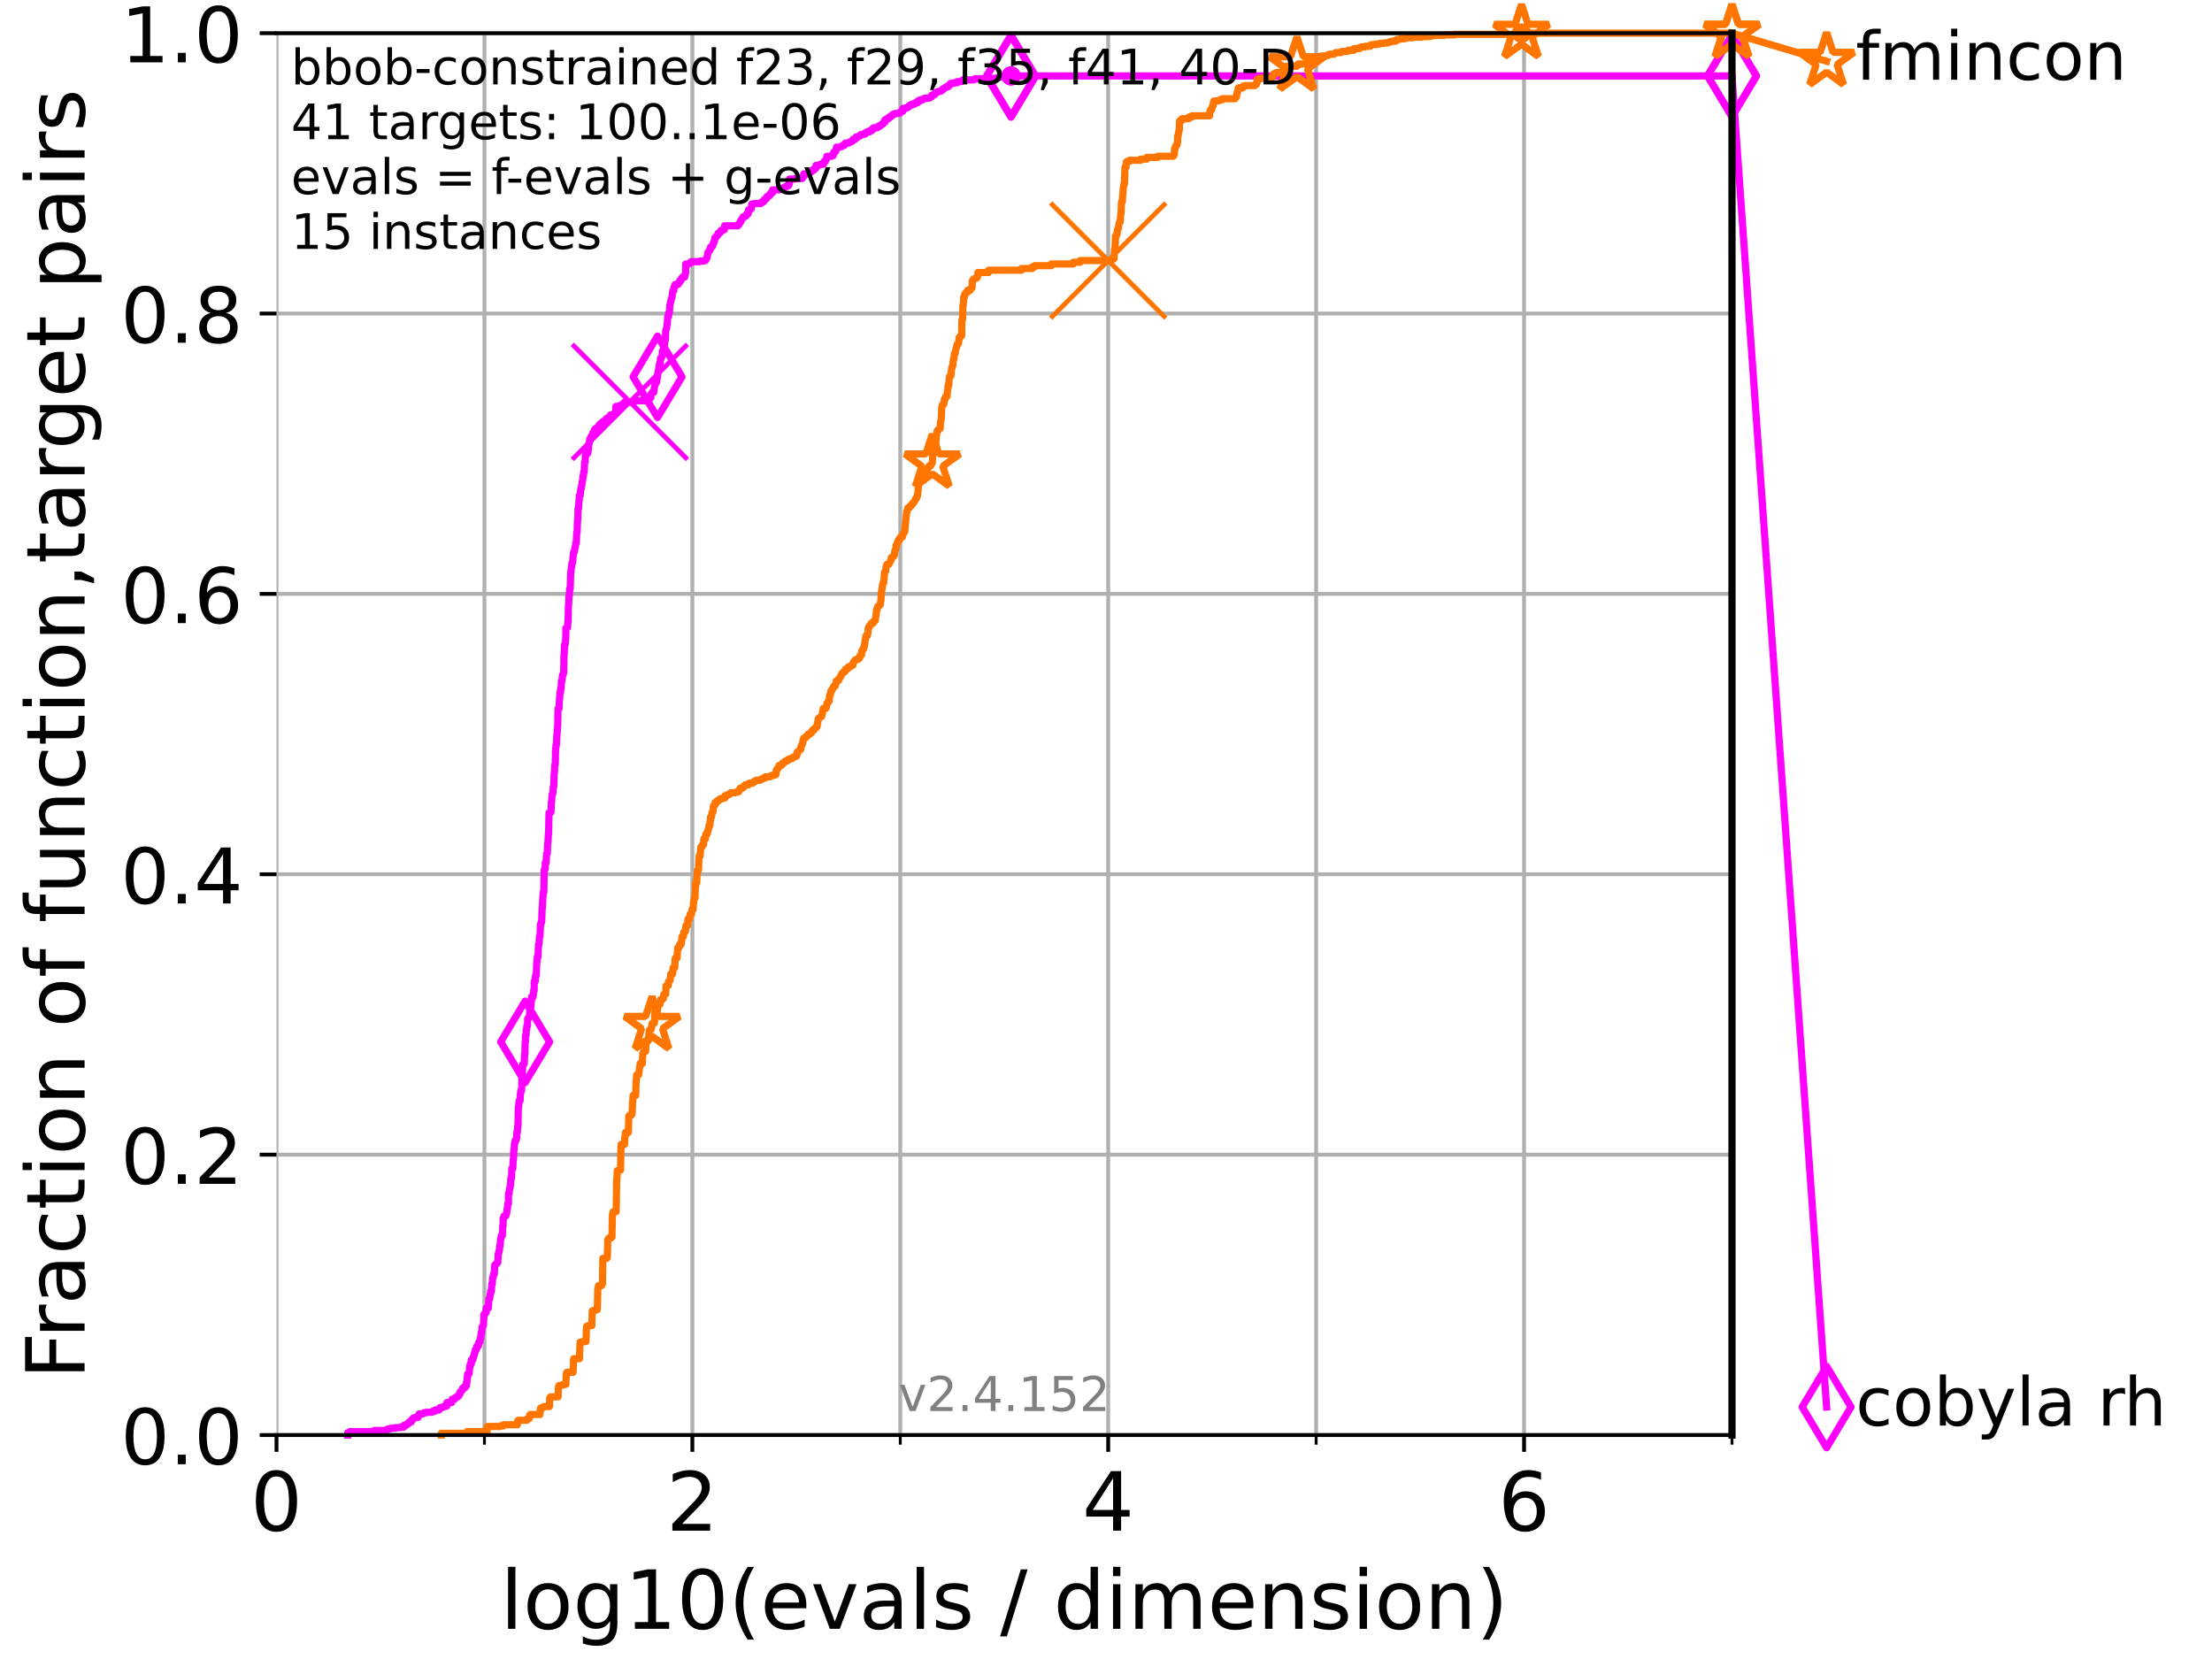 <?xml version="1.0" encoding="utf-8" standalone="no"?>
<!DOCTYPE svg PUBLIC "-//W3C//DTD SVG 1.1//EN"
  "http://www.w3.org/Graphics/SVG/1.1/DTD/svg11.dtd">
<!-- Created with matplotlib (https://matplotlib.org/) -->
<svg height="345.6pt" version="1.1" viewBox="0 0 460.8 345.6" width="460.8pt" xmlns="http://www.w3.org/2000/svg" xmlns:xlink="http://www.w3.org/1999/xlink">
 <defs>
  <style type="text/css">*{stroke-linecap:butt;stroke-linejoin:round;}</style>
 </defs>
 <g id="figure_1">
  <g id="patch_1">
   <path d="M 0 345.6 
L 460.8 345.6 
L 460.8 0 
L 0 0 
z
" style="fill:#ffffff;"/>
  </g>
  <g id="axes_1">
   <g id="patch_2">
    <path d="M 57.6 298.944 
L 360.806 298.944 
L 360.806 6.912 
L 57.6 6.912 
z
" style="fill:#ffffff;"/>
   </g>
   <g id="matplotlib.axis_1">
    <g id="xtick_1">
     <g id="line2d_1">
      <path clip-path="url(#pfcdad28eb1)" d="M 57.6 298.944 
L 57.6 6.912 
" style="fill:none;stroke:#b0b0b0;stroke-linecap:square;stroke-width:0.8;"/>
     </g>
     <g id="line2d_2">
      <defs>
       <path d="M 0 0 
L 0 3.5 
" id="mc20bd25774" style="stroke:#000000;stroke-width:0.8;"/>
      </defs>
      <g>
       <use style="stroke:#000000;stroke-width:0.8;" x="57.6" xlink:href="#mc20bd25774" y="298.944"/>
      </g>
     </g>
     <g id="text_1">
      <!-- 0 -->
      <g transform="translate(52.192 318.861)scale(0.17 -0.17)">
       <defs>
        <path d="M 31.781 66.406 
Q 24.172 66.406 20.328 58.906 
Q 16.5 51.422 16.5 36.375 
Q 16.5 21.391 20.328 13.891 
Q 24.172 6.391 31.781 6.391 
Q 39.453 6.391 43.281 13.891 
Q 47.125 21.391 47.125 36.375 
Q 47.125 51.422 43.281 58.906 
Q 39.453 66.406 31.781 66.406 
z
M 31.781 74.219 
Q 44.047 74.219 50.516 64.516 
Q 56.984 54.828 56.984 36.375 
Q 56.984 17.969 50.516 8.266 
Q 44.047 -1.422 31.781 -1.422 
Q 19.531 -1.422 13.062 8.266 
Q 6.594 17.969 6.594 36.375 
Q 6.594 54.828 13.062 64.516 
Q 19.531 74.219 31.781 74.219 
z
" id="DejaVuSans-48"/>
       </defs>
       <use xlink:href="#DejaVuSans-48"/>
      </g>
     </g>
    </g>
    <g id="xtick_2">
     <g id="line2d_3">
      <path clip-path="url(#pfcdad28eb1)" d="M 144.23 298.944 
L 144.23 6.912 
" style="fill:none;stroke:#b0b0b0;stroke-linecap:square;stroke-width:0.8;"/>
     </g>
     <g id="line2d_4">
      <g>
       <use style="stroke:#000000;stroke-width:0.8;" x="144.23" xlink:href="#mc20bd25774" y="298.944"/>
      </g>
     </g>
     <g id="text_2">
      <!-- 2 -->
      <g transform="translate(138.822 318.861)scale(0.17 -0.17)">
       <defs>
        <path d="M 19.188 8.297 
L 53.609 8.297 
L 53.609 0 
L 7.328 0 
L 7.328 8.297 
Q 12.938 14.109 22.625 23.891 
Q 32.328 33.688 34.812 36.531 
Q 39.547 41.844 41.422 45.531 
Q 43.312 49.219 43.312 52.781 
Q 43.312 58.594 39.234 62.25 
Q 35.156 65.922 28.609 65.922 
Q 23.969 65.922 18.812 64.312 
Q 13.672 62.703 7.812 59.422 
L 7.812 69.391 
Q 13.766 71.781 18.938 73 
Q 24.125 74.219 28.422 74.219 
Q 39.75 74.219 46.484 68.547 
Q 53.219 62.891 53.219 53.422 
Q 53.219 48.922 51.531 44.891 
Q 49.859 40.875 45.406 35.406 
Q 44.188 33.984 37.641 27.219 
Q 31.109 20.453 19.188 8.297 
z
" id="DejaVuSans-50"/>
       </defs>
       <use xlink:href="#DejaVuSans-50"/>
      </g>
     </g>
    </g>
    <g id="xtick_3">
     <g id="line2d_5">
      <path clip-path="url(#pfcdad28eb1)" d="M 230.861 298.944 
L 230.861 6.912 
" style="fill:none;stroke:#b0b0b0;stroke-linecap:square;stroke-width:0.8;"/>
     </g>
     <g id="line2d_6">
      <g>
       <use style="stroke:#000000;stroke-width:0.8;" x="230.861" xlink:href="#mc20bd25774" y="298.944"/>
      </g>
     </g>
     <g id="text_3">
      <!-- 4 -->
      <g transform="translate(225.453 318.861)scale(0.17 -0.17)">
       <defs>
        <path d="M 37.797 64.312 
L 12.891 25.391 
L 37.797 25.391 
z
M 35.203 72.906 
L 47.609 72.906 
L 47.609 25.391 
L 58.016 25.391 
L 58.016 17.188 
L 47.609 17.188 
L 47.609 0 
L 37.797 0 
L 37.797 17.188 
L 4.891 17.188 
L 4.891 26.703 
z
" id="DejaVuSans-52"/>
       </defs>
       <use xlink:href="#DejaVuSans-52"/>
      </g>
     </g>
    </g>
    <g id="xtick_4">
     <g id="line2d_7">
      <path clip-path="url(#pfcdad28eb1)" d="M 317.491 298.944 
L 317.491 6.912 
" style="fill:none;stroke:#b0b0b0;stroke-linecap:square;stroke-width:0.8;"/>
     </g>
     <g id="line2d_8">
      <g>
       <use style="stroke:#000000;stroke-width:0.8;" x="317.491" xlink:href="#mc20bd25774" y="298.944"/>
      </g>
     </g>
     <g id="text_4">
      <!-- 6 -->
      <g transform="translate(312.083 318.861)scale(0.17 -0.17)">
       <defs>
        <path d="M 33.016 40.375 
Q 26.375 40.375 22.484 35.828 
Q 18.609 31.297 18.609 23.391 
Q 18.609 15.531 22.484 10.953 
Q 26.375 6.391 33.016 6.391 
Q 39.656 6.391 43.531 10.953 
Q 47.406 15.531 47.406 23.391 
Q 47.406 31.297 43.531 35.828 
Q 39.656 40.375 33.016 40.375 
z
M 52.594 71.297 
L 52.594 62.312 
Q 48.875 64.062 45.094 64.984 
Q 41.312 65.922 37.594 65.922 
Q 27.828 65.922 22.672 59.328 
Q 17.531 52.734 16.797 39.406 
Q 19.672 43.656 24.016 45.922 
Q 28.375 48.188 33.594 48.188 
Q 44.578 48.188 50.953 41.516 
Q 57.328 34.859 57.328 23.391 
Q 57.328 12.156 50.688 5.359 
Q 44.047 -1.422 33.016 -1.422 
Q 20.359 -1.422 13.672 8.266 
Q 6.984 17.969 6.984 36.375 
Q 6.984 53.656 15.188 63.938 
Q 23.391 74.219 37.203 74.219 
Q 40.922 74.219 44.703 73.484 
Q 48.484 72.75 52.594 71.297 
z
" id="DejaVuSans-54"/>
       </defs>
       <use xlink:href="#DejaVuSans-54"/>
      </g>
     </g>
    </g>
    <g id="xtick_5">
     <g id="line2d_9">
      <path clip-path="url(#pfcdad28eb1)" d="M 100.915 298.944 
L 100.915 6.912 
" style="fill:none;stroke:#b0b0b0;stroke-linecap:square;stroke-width:0.8;"/>
     </g>
     <g id="line2d_10">
      <defs>
       <path d="M 0 0 
L 0 2 
" id="m110a06150e" style="stroke:#000000;stroke-width:0.6;"/>
      </defs>
      <g>
       <use style="stroke:#000000;stroke-width:0.6;" x="100.915" xlink:href="#m110a06150e" y="298.944"/>
      </g>
     </g>
    </g>
    <g id="xtick_6">
     <g id="line2d_11">
      <path clip-path="url(#pfcdad28eb1)" d="M 187.546 298.944 
L 187.546 6.912 
" style="fill:none;stroke:#b0b0b0;stroke-linecap:square;stroke-width:0.8;"/>
     </g>
     <g id="line2d_12">
      <g>
       <use style="stroke:#000000;stroke-width:0.6;" x="187.546" xlink:href="#m110a06150e" y="298.944"/>
      </g>
     </g>
    </g>
    <g id="xtick_7">
     <g id="line2d_13">
      <path clip-path="url(#pfcdad28eb1)" d="M 274.176 298.944 
L 274.176 6.912 
" style="fill:none;stroke:#b0b0b0;stroke-linecap:square;stroke-width:0.8;"/>
     </g>
     <g id="line2d_14">
      <g>
       <use style="stroke:#000000;stroke-width:0.6;" x="274.176" xlink:href="#m110a06150e" y="298.944"/>
      </g>
     </g>
    </g>
    <g id="xtick_8">
     <g id="line2d_15">
      <path clip-path="url(#pfcdad28eb1)" d="M 360.806 298.944 
L 360.806 6.912 
" style="fill:none;stroke:#b0b0b0;stroke-linecap:square;stroke-width:0.8;"/>
     </g>
     <g id="line2d_16">
      <g>
       <use style="stroke:#000000;stroke-width:0.6;" x="360.806" xlink:href="#m110a06150e" y="298.944"/>
      </g>
     </g>
    </g>
    <g id="text_5">
     <!-- log10(evals / dimension) -->
     <g transform="translate(104.239 339.314)scale(0.17 -0.17)">
      <defs>
       <path d="M 9.422 75.984 
L 18.406 75.984 
L 18.406 0 
L 9.422 0 
z
" id="DejaVuSans-108"/>
       <path d="M 30.609 48.391 
Q 23.391 48.391 19.188 42.75 
Q 14.984 37.109 14.984 27.297 
Q 14.984 17.484 19.156 11.844 
Q 23.344 6.203 30.609 6.203 
Q 37.797 6.203 41.984 11.859 
Q 46.188 17.531 46.188 27.297 
Q 46.188 37.016 41.984 42.703 
Q 37.797 48.391 30.609 48.391 
z
M 30.609 56 
Q 42.328 56 49.016 48.375 
Q 55.719 40.766 55.719 27.297 
Q 55.719 13.875 49.016 6.219 
Q 42.328 -1.422 30.609 -1.422 
Q 18.844 -1.422 12.172 6.219 
Q 5.516 13.875 5.516 27.297 
Q 5.516 40.766 12.172 48.375 
Q 18.844 56 30.609 56 
z
" id="DejaVuSans-111"/>
       <path d="M 45.406 27.984 
Q 45.406 37.75 41.375 43.109 
Q 37.359 48.484 30.078 48.484 
Q 22.859 48.484 18.828 43.109 
Q 14.797 37.75 14.797 27.984 
Q 14.797 18.266 18.828 12.891 
Q 22.859 7.516 30.078 7.516 
Q 37.359 7.516 41.375 12.891 
Q 45.406 18.266 45.406 27.984 
z
M 54.391 6.781 
Q 54.391 -7.172 48.188 -13.984 
Q 42 -20.797 29.203 -20.797 
Q 24.469 -20.797 20.266 -20.094 
Q 16.062 -19.391 12.109 -17.922 
L 12.109 -9.188 
Q 16.062 -11.328 19.922 -12.344 
Q 23.781 -13.375 27.781 -13.375 
Q 36.625 -13.375 41.016 -8.766 
Q 45.406 -4.156 45.406 5.172 
L 45.406 9.625 
Q 42.625 4.781 38.281 2.391 
Q 33.938 0 27.875 0 
Q 17.828 0 11.672 7.656 
Q 5.516 15.328 5.516 27.984 
Q 5.516 40.672 11.672 48.328 
Q 17.828 56 27.875 56 
Q 33.938 56 38.281 53.609 
Q 42.625 51.219 45.406 46.391 
L 45.406 54.688 
L 54.391 54.688 
z
" id="DejaVuSans-103"/>
       <path d="M 12.406 8.297 
L 28.516 8.297 
L 28.516 63.922 
L 10.984 60.406 
L 10.984 69.391 
L 28.422 72.906 
L 38.281 72.906 
L 38.281 8.297 
L 54.391 8.297 
L 54.391 0 
L 12.406 0 
z
" id="DejaVuSans-49"/>
       <path d="M 31 75.875 
Q 24.469 64.656 21.281 53.656 
Q 18.109 42.672 18.109 31.391 
Q 18.109 20.125 21.312 9.062 
Q 24.516 -2 31 -13.188 
L 23.188 -13.188 
Q 15.875 -1.703 12.234 9.375 
Q 8.594 20.453 8.594 31.391 
Q 8.594 42.281 12.203 53.312 
Q 15.828 64.359 23.188 75.875 
z
" id="DejaVuSans-40"/>
       <path d="M 56.203 29.594 
L 56.203 25.203 
L 14.891 25.203 
Q 15.484 15.922 20.484 11.062 
Q 25.484 6.203 34.422 6.203 
Q 39.594 6.203 44.453 7.469 
Q 49.312 8.734 54.109 11.281 
L 54.109 2.781 
Q 49.266 0.734 44.188 -0.344 
Q 39.109 -1.422 33.891 -1.422 
Q 20.797 -1.422 13.156 6.188 
Q 5.516 13.812 5.516 26.812 
Q 5.516 40.234 12.766 48.109 
Q 20.016 56 32.328 56 
Q 43.359 56 49.781 48.891 
Q 56.203 41.797 56.203 29.594 
z
M 47.219 32.234 
Q 47.125 39.594 43.094 43.984 
Q 39.062 48.391 32.422 48.391 
Q 24.906 48.391 20.391 44.141 
Q 15.875 39.891 15.188 32.172 
z
" id="DejaVuSans-101"/>
       <path d="M 2.984 54.688 
L 12.5 54.688 
L 29.594 8.797 
L 46.688 54.688 
L 56.203 54.688 
L 35.688 0 
L 23.484 0 
z
" id="DejaVuSans-118"/>
       <path d="M 34.281 27.484 
Q 23.391 27.484 19.188 25 
Q 14.984 22.516 14.984 16.5 
Q 14.984 11.719 18.141 8.906 
Q 21.297 6.109 26.703 6.109 
Q 34.188 6.109 38.703 11.406 
Q 43.219 16.703 43.219 25.484 
L 43.219 27.484 
z
M 52.203 31.203 
L 52.203 0 
L 43.219 0 
L 43.219 8.297 
Q 40.141 3.328 35.547 0.953 
Q 30.953 -1.422 24.312 -1.422 
Q 15.922 -1.422 10.953 3.297 
Q 6 8.016 6 15.922 
Q 6 25.141 12.172 29.828 
Q 18.359 34.516 30.609 34.516 
L 43.219 34.516 
L 43.219 35.406 
Q 43.219 41.609 39.141 45 
Q 35.062 48.391 27.688 48.391 
Q 23 48.391 18.547 47.266 
Q 14.109 46.141 10.016 43.891 
L 10.016 52.203 
Q 14.938 54.109 19.578 55.047 
Q 24.219 56 28.609 56 
Q 40.484 56 46.344 49.844 
Q 52.203 43.703 52.203 31.203 
z
" id="DejaVuSans-97"/>
       <path d="M 44.281 53.078 
L 44.281 44.578 
Q 40.484 46.531 36.375 47.5 
Q 32.281 48.484 27.875 48.484 
Q 21.188 48.484 17.844 46.438 
Q 14.5 44.391 14.5 40.281 
Q 14.5 37.156 16.891 35.375 
Q 19.281 33.594 26.516 31.984 
L 29.594 31.297 
Q 39.156 29.25 43.188 25.516 
Q 47.219 21.781 47.219 15.094 
Q 47.219 7.469 41.188 3.016 
Q 35.156 -1.422 24.609 -1.422 
Q 20.219 -1.422 15.453 -0.562 
Q 10.688 0.297 5.422 2 
L 5.422 11.281 
Q 10.406 8.688 15.234 7.391 
Q 20.062 6.109 24.812 6.109 
Q 31.156 6.109 34.562 8.281 
Q 37.984 10.453 37.984 14.406 
Q 37.984 18.062 35.516 20.016 
Q 33.062 21.969 24.703 23.781 
L 21.578 24.516 
Q 13.234 26.266 9.516 29.906 
Q 5.812 33.547 5.812 39.891 
Q 5.812 47.609 11.281 51.797 
Q 16.75 56 26.812 56 
Q 31.781 56 36.172 55.266 
Q 40.578 54.547 44.281 53.078 
z
" id="DejaVuSans-115"/>
       <path id="DejaVuSans-32"/>
       <path d="M 25.391 72.906 
L 33.688 72.906 
L 8.297 -9.281 
L 0 -9.281 
z
" id="DejaVuSans-47"/>
       <path d="M 45.406 46.391 
L 45.406 75.984 
L 54.391 75.984 
L 54.391 0 
L 45.406 0 
L 45.406 8.203 
Q 42.578 3.328 38.25 0.953 
Q 33.938 -1.422 27.875 -1.422 
Q 17.969 -1.422 11.734 6.484 
Q 5.516 14.406 5.516 27.297 
Q 5.516 40.188 11.734 48.094 
Q 17.969 56 27.875 56 
Q 33.938 56 38.25 53.625 
Q 42.578 51.266 45.406 46.391 
z
M 14.797 27.297 
Q 14.797 17.391 18.875 11.75 
Q 22.953 6.109 30.078 6.109 
Q 37.203 6.109 41.297 11.75 
Q 45.406 17.391 45.406 27.297 
Q 45.406 37.203 41.297 42.844 
Q 37.203 48.484 30.078 48.484 
Q 22.953 48.484 18.875 42.844 
Q 14.797 37.203 14.797 27.297 
z
" id="DejaVuSans-100"/>
       <path d="M 9.422 54.688 
L 18.406 54.688 
L 18.406 0 
L 9.422 0 
z
M 9.422 75.984 
L 18.406 75.984 
L 18.406 64.594 
L 9.422 64.594 
z
" id="DejaVuSans-105"/>
       <path d="M 52 44.188 
Q 55.375 50.25 60.062 53.125 
Q 64.75 56 71.094 56 
Q 79.641 56 84.281 50.016 
Q 88.922 44.047 88.922 33.016 
L 88.922 0 
L 79.891 0 
L 79.891 32.719 
Q 79.891 40.578 77.094 44.375 
Q 74.312 48.188 68.609 48.188 
Q 61.625 48.188 57.562 43.547 
Q 53.516 38.922 53.516 30.906 
L 53.516 0 
L 44.484 0 
L 44.484 32.719 
Q 44.484 40.625 41.703 44.406 
Q 38.922 48.188 33.109 48.188 
Q 26.219 48.188 22.156 43.531 
Q 18.109 38.875 18.109 30.906 
L 18.109 0 
L 9.078 0 
L 9.078 54.688 
L 18.109 54.688 
L 18.109 46.188 
Q 21.188 51.219 25.484 53.609 
Q 29.781 56 35.688 56 
Q 41.656 56 45.828 52.969 
Q 50 49.953 52 44.188 
z
" id="DejaVuSans-109"/>
       <path d="M 54.891 33.016 
L 54.891 0 
L 45.906 0 
L 45.906 32.719 
Q 45.906 40.484 42.875 44.328 
Q 39.844 48.188 33.797 48.188 
Q 26.516 48.188 22.312 43.547 
Q 18.109 38.922 18.109 30.906 
L 18.109 0 
L 9.078 0 
L 9.078 54.688 
L 18.109 54.688 
L 18.109 46.188 
Q 21.344 51.125 25.703 53.562 
Q 30.078 56 35.797 56 
Q 45.219 56 50.047 50.172 
Q 54.891 44.344 54.891 33.016 
z
" id="DejaVuSans-110"/>
       <path d="M 8.016 75.875 
L 15.828 75.875 
Q 23.141 64.359 26.781 53.312 
Q 30.422 42.281 30.422 31.391 
Q 30.422 20.453 26.781 9.375 
Q 23.141 -1.703 15.828 -13.188 
L 8.016 -13.188 
Q 14.5 -2 17.703 9.062 
Q 20.906 20.125 20.906 31.391 
Q 20.906 42.672 17.703 53.656 
Q 14.5 64.656 8.016 75.875 
z
" id="DejaVuSans-41"/>
      </defs>
      <use xlink:href="#DejaVuSans-108"/>
      <use x="27.783" xlink:href="#DejaVuSans-111"/>
      <use x="88.965" xlink:href="#DejaVuSans-103"/>
      <use x="152.441" xlink:href="#DejaVuSans-49"/>
      <use x="216.064" xlink:href="#DejaVuSans-48"/>
      <use x="279.688" xlink:href="#DejaVuSans-40"/>
      <use x="318.701" xlink:href="#DejaVuSans-101"/>
      <use x="380.225" xlink:href="#DejaVuSans-118"/>
      <use x="439.404" xlink:href="#DejaVuSans-97"/>
      <use x="500.684" xlink:href="#DejaVuSans-108"/>
      <use x="528.467" xlink:href="#DejaVuSans-115"/>
      <use x="580.566" xlink:href="#DejaVuSans-32"/>
      <use x="612.354" xlink:href="#DejaVuSans-47"/>
      <use x="646.045" xlink:href="#DejaVuSans-32"/>
      <use x="677.832" xlink:href="#DejaVuSans-100"/>
      <use x="741.309" xlink:href="#DejaVuSans-105"/>
      <use x="769.092" xlink:href="#DejaVuSans-109"/>
      <use x="866.504" xlink:href="#DejaVuSans-101"/>
      <use x="928.027" xlink:href="#DejaVuSans-110"/>
      <use x="991.406" xlink:href="#DejaVuSans-115"/>
      <use x="1043.506" xlink:href="#DejaVuSans-105"/>
      <use x="1071.289" xlink:href="#DejaVuSans-111"/>
      <use x="1132.471" xlink:href="#DejaVuSans-110"/>
      <use x="1195.85" xlink:href="#DejaVuSans-41"/>
     </g>
    </g>
   </g>
   <g id="matplotlib.axis_2">
    <g id="ytick_1">
     <g id="line2d_17">
      <path clip-path="url(#pfcdad28eb1)" d="M 57.6 298.944 
L 360.806 298.944 
" style="fill:none;stroke:#b0b0b0;stroke-linecap:square;stroke-width:0.8;"/>
     </g>
     <g id="line2d_18">
      <defs>
       <path d="M 0 0 
L -3.5 0 
" id="mf5d531f540" style="stroke:#000000;stroke-width:0.8;"/>
      </defs>
      <g>
       <use style="stroke:#000000;stroke-width:0.8;" x="57.6" xlink:href="#mf5d531f540" y="298.944"/>
      </g>
     </g>
     <g id="text_6">
      <!-- 0.0 -->
      <g transform="translate(25.155 305.023)scale(0.16 -0.16)">
       <defs>
        <path d="M 10.688 12.406 
L 21 12.406 
L 21 0 
L 10.688 0 
z
" id="DejaVuSans-46"/>
       </defs>
       <use xlink:href="#DejaVuSans-48"/>
       <use x="63.623" xlink:href="#DejaVuSans-46"/>
       <use x="95.41" xlink:href="#DejaVuSans-48"/>
      </g>
     </g>
    </g>
    <g id="ytick_2">
     <g id="line2d_19">
      <path clip-path="url(#pfcdad28eb1)" d="M 57.6 240.538 
L 360.806 240.538 
" style="fill:none;stroke:#b0b0b0;stroke-linecap:square;stroke-width:0.8;"/>
     </g>
     <g id="line2d_20">
      <g>
       <use style="stroke:#000000;stroke-width:0.8;" x="57.6" xlink:href="#mf5d531f540" y="240.538"/>
      </g>
     </g>
     <g id="text_7">
      <!-- 0.2 -->
      <g transform="translate(25.155 246.616)scale(0.16 -0.16)">
       <use xlink:href="#DejaVuSans-48"/>
       <use x="63.623" xlink:href="#DejaVuSans-46"/>
       <use x="95.41" xlink:href="#DejaVuSans-50"/>
      </g>
     </g>
    </g>
    <g id="ytick_3">
     <g id="line2d_21">
      <path clip-path="url(#pfcdad28eb1)" d="M 57.6 182.131 
L 360.806 182.131 
" style="fill:none;stroke:#b0b0b0;stroke-linecap:square;stroke-width:0.8;"/>
     </g>
     <g id="line2d_22">
      <g>
       <use style="stroke:#000000;stroke-width:0.8;" x="57.6" xlink:href="#mf5d531f540" y="182.131"/>
      </g>
     </g>
     <g id="text_8">
      <!-- 0.4 -->
      <g transform="translate(25.155 188.21)scale(0.16 -0.16)">
       <use xlink:href="#DejaVuSans-48"/>
       <use x="63.623" xlink:href="#DejaVuSans-46"/>
       <use x="95.41" xlink:href="#DejaVuSans-52"/>
      </g>
     </g>
    </g>
    <g id="ytick_4">
     <g id="line2d_23">
      <path clip-path="url(#pfcdad28eb1)" d="M 57.6 123.725 
L 360.806 123.725 
" style="fill:none;stroke:#b0b0b0;stroke-linecap:square;stroke-width:0.8;"/>
     </g>
     <g id="line2d_24">
      <g>
       <use style="stroke:#000000;stroke-width:0.8;" x="57.6" xlink:href="#mf5d531f540" y="123.725"/>
      </g>
     </g>
     <g id="text_9">
      <!-- 0.6 -->
      <g transform="translate(25.155 129.804)scale(0.16 -0.16)">
       <use xlink:href="#DejaVuSans-48"/>
       <use x="63.623" xlink:href="#DejaVuSans-46"/>
       <use x="95.41" xlink:href="#DejaVuSans-54"/>
      </g>
     </g>
    </g>
    <g id="ytick_5">
     <g id="line2d_25">
      <path clip-path="url(#pfcdad28eb1)" d="M 57.6 65.318 
L 360.806 65.318 
" style="fill:none;stroke:#b0b0b0;stroke-linecap:square;stroke-width:0.8;"/>
     </g>
     <g id="line2d_26">
      <g>
       <use style="stroke:#000000;stroke-width:0.8;" x="57.6" xlink:href="#mf5d531f540" y="65.318"/>
      </g>
     </g>
     <g id="text_10">
      <!-- 0.8 -->
      <g transform="translate(25.155 71.397)scale(0.16 -0.16)">
       <defs>
        <path d="M 31.781 34.625 
Q 24.75 34.625 20.719 30.859 
Q 16.703 27.094 16.703 20.516 
Q 16.703 13.922 20.719 10.156 
Q 24.75 6.391 31.781 6.391 
Q 38.812 6.391 42.859 10.172 
Q 46.922 13.969 46.922 20.516 
Q 46.922 27.094 42.891 30.859 
Q 38.875 34.625 31.781 34.625 
z
M 21.922 38.812 
Q 15.578 40.375 12.031 44.719 
Q 8.5 49.078 8.5 55.328 
Q 8.5 64.062 14.719 69.141 
Q 20.953 74.219 31.781 74.219 
Q 42.672 74.219 48.875 69.141 
Q 55.078 64.062 55.078 55.328 
Q 55.078 49.078 51.531 44.719 
Q 48 40.375 41.703 38.812 
Q 48.828 37.156 52.797 32.312 
Q 56.781 27.484 56.781 20.516 
Q 56.781 9.906 50.312 4.234 
Q 43.844 -1.422 31.781 -1.422 
Q 19.734 -1.422 13.25 4.234 
Q 6.781 9.906 6.781 20.516 
Q 6.781 27.484 10.781 32.312 
Q 14.797 37.156 21.922 38.812 
z
M 18.312 54.391 
Q 18.312 48.734 21.844 45.562 
Q 25.391 42.391 31.781 42.391 
Q 38.141 42.391 41.719 45.562 
Q 45.312 48.734 45.312 54.391 
Q 45.312 60.062 41.719 63.234 
Q 38.141 66.406 31.781 66.406 
Q 25.391 66.406 21.844 63.234 
Q 18.312 60.062 18.312 54.391 
z
" id="DejaVuSans-56"/>
       </defs>
       <use xlink:href="#DejaVuSans-48"/>
       <use x="63.623" xlink:href="#DejaVuSans-46"/>
       <use x="95.41" xlink:href="#DejaVuSans-56"/>
      </g>
     </g>
    </g>
    <g id="ytick_6">
     <g id="line2d_27">
      <path clip-path="url(#pfcdad28eb1)" d="M 57.6 6.912 
L 360.806 6.912 
" style="fill:none;stroke:#b0b0b0;stroke-linecap:square;stroke-width:0.8;"/>
     </g>
     <g id="line2d_28">
      <g>
       <use style="stroke:#000000;stroke-width:0.8;" x="57.6" xlink:href="#mf5d531f540" y="6.912"/>
      </g>
     </g>
     <g id="text_11">
      <!-- 1.0 -->
      <g transform="translate(25.155 12.991)scale(0.16 -0.16)">
       <use xlink:href="#DejaVuSans-49"/>
       <use x="63.623" xlink:href="#DejaVuSans-46"/>
       <use x="95.41" xlink:href="#DejaVuSans-48"/>
      </g>
     </g>
    </g>
    <g id="text_12">
     <!-- Fraction of function,target pairs -->
     <g transform="translate(17.62 287.313)rotate(-90)scale(0.17 -0.17)">
      <defs>
       <path d="M 9.812 72.906 
L 51.703 72.906 
L 51.703 64.594 
L 19.672 64.594 
L 19.672 43.109 
L 48.578 43.109 
L 48.578 34.812 
L 19.672 34.812 
L 19.672 0 
L 9.812 0 
z
" id="DejaVuSans-70"/>
       <path d="M 41.109 46.297 
Q 39.594 47.172 37.812 47.578 
Q 36.031 48 33.891 48 
Q 26.266 48 22.188 43.047 
Q 18.109 38.094 18.109 28.812 
L 18.109 0 
L 9.078 0 
L 9.078 54.688 
L 18.109 54.688 
L 18.109 46.188 
Q 20.953 51.172 25.484 53.578 
Q 30.031 56 36.531 56 
Q 37.453 56 38.578 55.875 
Q 39.703 55.766 41.062 55.516 
z
" id="DejaVuSans-114"/>
       <path d="M 48.781 52.594 
L 48.781 44.188 
Q 44.969 46.297 41.141 47.344 
Q 37.312 48.391 33.406 48.391 
Q 24.656 48.391 19.812 42.844 
Q 14.984 37.312 14.984 27.297 
Q 14.984 17.281 19.812 11.734 
Q 24.656 6.203 33.406 6.203 
Q 37.312 6.203 41.141 7.25 
Q 44.969 8.297 48.781 10.406 
L 48.781 2.094 
Q 45.016 0.344 40.984 -0.531 
Q 36.969 -1.422 32.422 -1.422 
Q 20.062 -1.422 12.781 6.344 
Q 5.516 14.109 5.516 27.297 
Q 5.516 40.672 12.859 48.328 
Q 20.219 56 33.016 56 
Q 37.156 56 41.109 55.141 
Q 45.062 54.297 48.781 52.594 
z
" id="DejaVuSans-99"/>
       <path d="M 18.312 70.219 
L 18.312 54.688 
L 36.812 54.688 
L 36.812 47.703 
L 18.312 47.703 
L 18.312 18.016 
Q 18.312 11.328 20.141 9.422 
Q 21.969 7.516 27.594 7.516 
L 36.812 7.516 
L 36.812 0 
L 27.594 0 
Q 17.188 0 13.234 3.875 
Q 9.281 7.766 9.281 18.016 
L 9.281 47.703 
L 2.688 47.703 
L 2.688 54.688 
L 9.281 54.688 
L 9.281 70.219 
z
" id="DejaVuSans-116"/>
       <path d="M 37.109 75.984 
L 37.109 68.5 
L 28.516 68.5 
Q 23.688 68.5 21.797 66.547 
Q 19.922 64.594 19.922 59.516 
L 19.922 54.688 
L 34.719 54.688 
L 34.719 47.703 
L 19.922 47.703 
L 19.922 0 
L 10.891 0 
L 10.891 47.703 
L 2.297 47.703 
L 2.297 54.688 
L 10.891 54.688 
L 10.891 58.5 
Q 10.891 67.625 15.141 71.797 
Q 19.391 75.984 28.609 75.984 
z
" id="DejaVuSans-102"/>
       <path d="M 8.5 21.578 
L 8.5 54.688 
L 17.484 54.688 
L 17.484 21.922 
Q 17.484 14.156 20.5 10.266 
Q 23.531 6.391 29.594 6.391 
Q 36.859 6.391 41.078 11.031 
Q 45.312 15.672 45.312 23.688 
L 45.312 54.688 
L 54.297 54.688 
L 54.297 0 
L 45.312 0 
L 45.312 8.406 
Q 42.047 3.422 37.719 1 
Q 33.406 -1.422 27.688 -1.422 
Q 18.266 -1.422 13.375 4.438 
Q 8.5 10.297 8.5 21.578 
z
M 31.109 56 
z
" id="DejaVuSans-117"/>
       <path d="M 11.719 12.406 
L 22.016 12.406 
L 22.016 4 
L 14.016 -11.625 
L 7.719 -11.625 
L 11.719 4 
z
" id="DejaVuSans-44"/>
       <path d="M 18.109 8.203 
L 18.109 -20.797 
L 9.078 -20.797 
L 9.078 54.688 
L 18.109 54.688 
L 18.109 46.391 
Q 20.953 51.266 25.266 53.625 
Q 29.594 56 35.594 56 
Q 45.562 56 51.781 48.094 
Q 58.016 40.188 58.016 27.297 
Q 58.016 14.406 51.781 6.484 
Q 45.562 -1.422 35.594 -1.422 
Q 29.594 -1.422 25.266 0.953 
Q 20.953 3.328 18.109 8.203 
z
M 48.688 27.297 
Q 48.688 37.203 44.609 42.844 
Q 40.531 48.484 33.406 48.484 
Q 26.266 48.484 22.188 42.844 
Q 18.109 37.203 18.109 27.297 
Q 18.109 17.391 22.188 11.75 
Q 26.266 6.109 33.406 6.109 
Q 40.531 6.109 44.609 11.75 
Q 48.688 17.391 48.688 27.297 
z
" id="DejaVuSans-112"/>
      </defs>
      <use xlink:href="#DejaVuSans-70"/>
      <use x="50.27" xlink:href="#DejaVuSans-114"/>
      <use x="91.383" xlink:href="#DejaVuSans-97"/>
      <use x="152.662" xlink:href="#DejaVuSans-99"/>
      <use x="207.643" xlink:href="#DejaVuSans-116"/>
      <use x="246.852" xlink:href="#DejaVuSans-105"/>
      <use x="274.635" xlink:href="#DejaVuSans-111"/>
      <use x="335.816" xlink:href="#DejaVuSans-110"/>
      <use x="399.195" xlink:href="#DejaVuSans-32"/>
      <use x="430.982" xlink:href="#DejaVuSans-111"/>
      <use x="492.164" xlink:href="#DejaVuSans-102"/>
      <use x="527.369" xlink:href="#DejaVuSans-32"/>
      <use x="559.156" xlink:href="#DejaVuSans-102"/>
      <use x="594.361" xlink:href="#DejaVuSans-117"/>
      <use x="657.74" xlink:href="#DejaVuSans-110"/>
      <use x="721.119" xlink:href="#DejaVuSans-99"/>
      <use x="776.1" xlink:href="#DejaVuSans-116"/>
      <use x="815.309" xlink:href="#DejaVuSans-105"/>
      <use x="843.092" xlink:href="#DejaVuSans-111"/>
      <use x="904.273" xlink:href="#DejaVuSans-110"/>
      <use x="967.652" xlink:href="#DejaVuSans-44"/>
      <use x="999.439" xlink:href="#DejaVuSans-116"/>
      <use x="1038.648" xlink:href="#DejaVuSans-97"/>
      <use x="1099.928" xlink:href="#DejaVuSans-114"/>
      <use x="1139.291" xlink:href="#DejaVuSans-103"/>
      <use x="1202.768" xlink:href="#DejaVuSans-101"/>
      <use x="1264.291" xlink:href="#DejaVuSans-116"/>
      <use x="1303.5" xlink:href="#DejaVuSans-32"/>
      <use x="1335.287" xlink:href="#DejaVuSans-112"/>
      <use x="1398.764" xlink:href="#DejaVuSans-97"/>
      <use x="1460.043" xlink:href="#DejaVuSans-105"/>
      <use x="1487.826" xlink:href="#DejaVuSans-114"/>
      <use x="1528.939" xlink:href="#DejaVuSans-115"/>
     </g>
    </g>
   </g>
   <g id="line2d_29">
    <defs>
     <path d="M 0 1.5 
C 0.398 1.5 0.779 1.342 1.061 1.061 
C 1.342 0.779 1.5 0.398 1.5 0 
C 1.5 -0.398 1.342 -0.779 1.061 -1.061 
C 0.779 -1.342 0.398 -1.5 0 -1.5 
C -0.398 -1.5 -0.779 -1.342 -1.061 -1.061 
C -1.342 -0.779 -1.5 -0.398 -1.5 0 
C -1.5 0.398 -1.342 0.779 -1.061 1.061 
C -0.779 1.342 -0.398 1.5 0 1.5 
z
" id="mc18f95b27e" style="stroke:#ff00ff;"/>
    </defs>
    <g>
     <use style="fill:#ff00ff;stroke:#ff00ff;" x="210.614" xlink:href="#mc18f95b27e" y="15.815"/>
     <use style="fill:#ff00ff;stroke:#ff00ff;" x="210.614" xlink:href="#mc18f95b27e" y="15.815"/>
    </g>
   </g>
   <g id="line2d_30">
    <path d="M 72.432 298.944 
L 72.432 298.469 
L 72.855 298.469 
L 72.855 298.232 
L 77.95 298.232 
L 77.95 297.994 
L 80.342 297.994 
L 80.342 297.876 
L 80.621 297.876 
L 80.621 297.757 
L 80.896 297.757 
L 80.896 297.638 
L 81.433 297.638 
L 81.433 297.519 
L 82.464 297.519 
L 82.464 297.401 
L 83.442 297.401 
L 83.442 297.282 
L 84.143 297.282 
L 84.143 296.926 
L 84.596 296.926 
L 84.596 296.807 
L 84.819 296.807 
L 84.819 296.57 
L 85.039 296.57 
L 85.039 296.451 
L 85.256 296.451 
L 85.256 296.214 
L 85.684 296.214 
L 85.684 295.857 
L 85.894 295.857 
L 85.894 295.62 
L 86.102 295.62 
L 86.102 295.383 
L 86.511 295.383 
L 86.511 295.264 
L 87.108 295.264 
L 87.108 294.908 
L 87.303 294.908 
L 87.303 294.552 
L 88.063 294.552 
L 88.063 294.433 
L 88.249 294.433 
L 88.249 294.314 
L 88.794 294.314 
L 88.794 294.196 
L 90.008 294.196 
L 90.008 294.077 
L 90.175 294.077 
L 90.175 293.958 
L 90.668 293.958 
L 90.668 293.721 
L 91.462 293.721 
L 91.462 293.483 
L 91.617 293.483 
L 91.617 293.246 
L 92.074 293.246 
L 92.074 293.127 
L 92.372 293.127 
L 92.372 293.008 
L 92.812 293.008 
L 92.812 292.89 
L 93.099 292.89 
L 93.099 292.177 
L 94.071 292.177 
L 94.071 291.821 
L 94.206 291.821 
L 94.206 291.465 
L 94.736 291.465 
L 94.736 291.228 
L 94.866 291.228 
L 94.866 291.109 
L 95.123 291.109 
L 95.123 290.99 
L 95.378 290.99 
L 95.378 290.872 
L 95.503 290.872 
L 95.503 290.753 
L 95.628 290.753 
L 95.628 290.397 
L 95.753 290.397 
L 95.753 290.278 
L 95.876 290.278 
L 95.876 289.922 
L 95.999 289.922 
L 95.999 289.803 
L 96.12 289.803 
L 96.12 289.684 
L 96.241 289.684 
L 96.241 289.566 
L 96.361 289.566 
L 96.361 289.21 
L 96.481 289.21 
L 96.481 289.091 
L 96.835 289.091 
L 96.835 288.972 
L 96.951 288.972 
L 96.951 288.616 
L 97.182 288.616 
L 97.182 287.904 
L 97.296 287.904 
L 97.296 286.954 
L 97.41 286.954 
L 97.41 286.242 
L 97.523 286.242 
L 97.523 286.123 
L 97.747 286.123 
L 97.858 284.58 
L 97.968 284.58 
L 97.968 284.105 
L 98.187 284.105 
L 98.187 283.274 
L 98.51 283.274 
L 98.617 282.562 
L 98.723 282.562 
L 98.828 281.849 
L 98.933 281.849 
L 99.037 281.137 
L 99.244 281.137 
L 99.347 280.425 
L 99.651 280.425 
L 99.751 279.594 
L 99.95 279.594 
L 100.049 278.763 
L 100.147 278.763 
L 100.245 277.576 
L 100.342 277.576 
L 100.439 276.389 
L 100.535 276.389 
L 100.631 276.033 
L 100.726 276.033 
L 100.821 273.777 
L 101.009 273.777 
L 101.102 273.421 
L 101.288 273.421 
L 101.288 272.471 
L 101.743 272.471 
L 101.833 270.572 
L 102.011 270.572 
L 102.1 269.622 
L 102.188 269.622 
L 102.188 269.029 
L 102.363 269.029 
L 102.45 267.485 
L 102.536 267.485 
L 102.622 266.179 
L 102.708 266.179 
L 102.793 265.467 
L 102.963 265.467 
L 103.047 263.568 
L 103.131 263.568 
L 103.131 263.449 
L 103.297 263.449 
L 103.38 263.212 
L 103.544 263.212 
L 103.626 262.974 
L 103.707 262.974 
L 103.788 261.194 
L 103.869 261.194 
L 103.949 260.6 
L 104.029 260.6 
L 104.108 259.532 
L 104.188 259.532 
L 104.266 258.107 
L 104.345 258.107 
L 104.423 257.395 
L 104.656 257.395 
L 104.733 255.377 
L 104.809 255.377 
L 104.809 253.833 
L 104.962 253.833 
L 104.962 253.359 
L 105.113 253.359 
L 105.113 253.24 
L 105.411 253.24 
L 105.485 252.765 
L 105.559 252.765 
L 105.632 251.815 
L 105.705 251.815 
L 105.778 250.747 
L 105.923 250.747 
L 105.923 248.61 
L 106.066 248.61 
L 106.138 247.66 
L 106.209 247.66 
L 106.28 246.948 
L 106.35 246.948 
L 106.421 245.405 
L 106.561 245.405 
L 106.63 243.387 
L 106.837 243.387 
L 106.906 241.487 
L 106.974 241.487 
L 107.042 239.469 
L 107.11 239.469 
L 107.177 238.163 
L 107.245 238.163 
L 107.312 237.57 
L 107.512 237.57 
L 107.578 237.095 
L 107.644 237.095 
L 107.644 235.908 
L 107.775 235.908 
L 107.84 234.602 
L 107.905 234.602 
L 107.97 230.684 
L 108.034 230.684 
L 108.098 229.616 
L 108.163 229.616 
L 108.163 229.26 
L 108.354 229.26 
L 108.417 227.717 
L 108.48 227.717 
L 108.543 227.123 
L 108.668 227.123 
L 108.73 224.511 
L 108.792 224.511 
L 108.854 222.256 
L 108.915 222.256 
L 108.915 221.662 
L 109.099 221.662 
L 109.099 221.544 
L 109.22 221.544 
L 109.28 219.526 
L 109.341 219.526 
L 109.401 217.033 
L 109.46 217.033 
L 109.46 215.727 
L 109.58 215.727 
L 109.639 214.54 
L 109.698 214.54 
L 109.757 213.709 
L 109.874 213.709 
L 109.932 212.165 
L 110.048 212.165 
L 110.048 212.047 
L 110.164 212.047 
L 110.221 211.691 
L 110.336 211.691 
L 110.392 209.791 
L 110.506 209.791 
L 110.506 209.672 
L 110.618 209.672 
L 110.675 208.367 
L 110.73 208.367 
L 110.73 207.654 
L 111.062 207.654 
L 111.172 206.348 
L 111.281 206.348 
L 111.281 204.449 
L 111.496 204.449 
L 111.55 203.262 
L 111.709 203.262 
L 111.815 200.413 
L 111.868 200.413 
L 111.92 199.344 
L 112.077 199.344 
L 112.18 196.733 
L 112.283 196.733 
L 112.386 195.071 
L 112.488 195.071 
L 112.589 192.578 
L 112.64 192.578 
L 112.74 192.103 
L 112.84 192.103 
L 112.94 189.135 
L 112.989 189.135 
L 113.088 186.761 
L 113.137 186.761 
L 113.137 185.93 
L 113.284 185.93 
L 113.381 181.182 
L 113.43 181.182 
L 113.43 181.063 
L 113.574 181.063 
L 113.574 179.757 
L 113.765 179.757 
L 113.86 177.858 
L 114.001 177.858 
L 114.095 175.602 
L 114.142 175.602 
L 114.234 173.703 
L 114.281 173.703 
L 114.373 169.31 
L 114.556 169.31 
L 114.556 169.192 
L 114.782 169.192 
L 114.872 167.055 
L 114.917 167.055 
L 115.006 165.511 
L 115.051 165.511 
L 115.095 165.274 
L 115.183 165.274 
L 115.271 163.85 
L 115.359 163.85 
L 115.446 161.119 
L 115.489 161.119 
L 115.576 159.338 
L 115.662 159.338 
L 115.747 155.896 
L 115.79 155.896 
L 115.833 155.184 
L 115.918 155.184 
L 116.002 153.047 
L 116.044 153.047 
L 116.128 151.503 
L 116.17 151.503 
L 116.253 147.586 
L 116.46 147.586 
L 116.543 145.568 
L 116.584 145.568 
L 116.665 144.143 
L 116.787 144.143 
L 116.787 143.431 
L 116.908 143.431 
L 116.948 141.888 
L 117.068 141.888 
L 117.147 140.938 
L 117.187 140.938 
L 117.187 140.582 
L 117.306 140.582 
L 117.384 140.107 
L 117.423 140.107 
L 117.501 136.19 
L 117.54 136.19 
L 117.618 134.29 
L 117.734 134.29 
L 117.81 133.34 
L 117.849 133.34 
L 117.887 130.848 
L 118.077 130.848 
L 118.077 130.729 
L 118.227 130.729 
L 118.302 129.542 
L 118.339 129.542 
L 118.414 126.099 
L 118.451 126.099 
L 118.525 124.081 
L 118.598 124.081 
L 118.672 122.656 
L 118.781 122.656 
L 118.89 119.214 
L 118.926 119.214 
L 119.034 118.027 
L 119.106 118.027 
L 119.141 117.314 
L 119.284 117.314 
L 119.39 115.771 
L 119.425 115.771 
L 119.495 114.94 
L 119.669 114.94 
L 119.773 113.99 
L 119.842 113.99 
L 119.945 113.159 
L 120.047 113.159 
L 120.149 110.904 
L 120.217 110.904 
L 120.318 108.292 
L 120.351 108.292 
L 120.418 105.918 
L 120.518 105.918 
L 120.617 104.137 
L 120.683 104.137 
L 120.683 103.188 
L 120.879 103.188 
L 120.976 101.882 
L 121.073 101.882 
L 121.138 101.169 
L 121.202 101.169 
L 121.297 100.22 
L 121.361 100.22 
L 121.456 99.151 
L 121.55 99.151 
L 121.613 98.32 
L 121.707 98.32 
L 121.769 96.302 
L 121.893 96.302 
L 121.954 94.64 
L 122.229 94.64 
L 122.32 94.403 
L 122.47 94.403 
L 122.559 93.572 
L 122.589 93.572 
L 122.648 92.503 
L 122.707 92.503 
L 122.796 91.91 
L 122.884 91.91 
L 122.884 91.435 
L 123.001 91.435 
L 123.001 91.316 
L 123.116 91.316 
L 123.116 90.96 
L 123.232 90.96 
L 123.318 90.723 
L 123.46 90.723 
L 123.46 90.248 
L 123.63 90.248 
L 123.658 90.011 
L 123.77 90.011 
L 123.825 89.536 
L 123.909 89.536 
L 124.019 89.298 
L 124.265 89.298 
L 124.265 89.18 
L 124.508 89.18 
L 124.616 88.823 
L 124.828 88.823 
L 124.854 88.467 
L 125.064 88.467 
L 125.064 88.23 
L 125.297 88.23 
L 125.297 88.111 
L 125.527 88.111 
L 125.527 87.874 
L 125.704 87.874 
L 125.704 87.755 
L 125.88 87.755 
L 125.88 87.636 
L 126.029 87.636 
L 126.127 87.399 
L 126.275 87.399 
L 126.348 87.161 
L 126.565 87.161 
L 126.565 87.043 
L 126.828 87.043 
L 126.828 86.924 
L 126.994 86.924 
L 126.994 86.805 
L 127.111 86.805 
L 127.157 86.449 
L 127.641 86.449 
L 127.641 86.33 
L 127.889 86.33 
L 127.889 86.212 
L 128.045 86.212 
L 128.045 85.974 
L 128.244 85.974 
L 128.31 84.668 
L 128.978 84.668 
L 128.978 84.55 
L 129.167 84.55 
L 129.167 84.431 
L 129.458 84.431 
L 129.458 84.312 
L 129.725 84.312 
L 129.725 84.194 
L 129.866 84.194 
L 129.866 84.075 
L 129.987 84.075 
L 130.027 83.838 
L 130.676 83.838 
L 130.676 83.719 
L 132.145 83.719 
L 132.145 83.6 
L 132.446 83.6 
L 132.446 83.481 
L 134.855 83.481 
L 134.855 83.363 
L 135.162 83.363 
L 135.223 82.888 
L 135.569 82.888 
L 135.628 82.057 
L 135.761 82.057 
L 135.864 81.701 
L 136.213 81.701 
L 136.314 80.751 
L 136.328 80.751 
L 136.414 80.157 
L 136.457 80.157 
L 136.471 79.801 
L 136.669 79.801 
L 136.753 79.564 
L 136.781 79.564 
L 136.809 78.852 
L 136.92 78.852 
L 137.031 77.783 
L 137.058 77.783 
L 137.127 77.19 
L 137.223 77.19 
L 137.305 76.24 
L 137.372 76.24 
L 137.372 75.765 
L 137.507 75.765 
L 137.601 74.578 
L 137.801 74.578 
L 137.893 74.222 
L 137.92 74.222 
L 138.011 73.153 
L 138.09 73.153 
L 138.155 72.679 
L 138.207 72.679 
L 138.22 71.729 
L 138.426 71.729 
L 138.515 70.898 
L 138.592 70.898 
L 138.693 68.761 
L 138.731 68.761 
L 138.831 68.405 
L 138.881 68.405 
L 138.956 67.574 
L 139.006 67.574 
L 139.093 66.031 
L 139.13 66.031 
L 139.13 65.912 
L 139.253 65.912 
L 139.265 65.2 
L 139.448 65.2 
L 139.544 63.538 
L 139.569 63.538 
L 139.665 62.944 
L 139.713 62.944 
L 139.808 62.351 
L 139.856 62.351 
L 139.927 61.994 
L 139.986 61.994 
L 140.091 61.045 
L 140.103 61.045 
L 140.162 60.57 
L 140.359 60.57 
L 140.382 59.858 
L 140.543 59.858 
L 140.634 59.264 
L 141.239 59.264 
L 141.327 59.027 
L 141.426 59.027 
L 141.426 58.789 
L 141.621 58.789 
L 141.621 58.433 
L 141.879 58.433 
L 141.975 57.958 
L 142.07 57.958 
L 142.07 57.84 
L 142.186 57.84 
L 142.186 57.721 
L 142.631 57.721 
L 142.733 57.009 
L 142.825 57.009 
L 142.855 54.99 
L 143.521 54.99 
L 143.521 54.872 
L 143.667 54.872 
L 143.667 54.753 
L 143.984 54.753 
L 143.984 54.516 
L 145.73 54.516 
L 145.73 54.397 
L 146.554 54.397 
L 146.554 54.278 
L 146.925 54.278 
L 147.031 54.041 
L 147.119 54.041 
L 147.176 53.803 
L 147.256 53.803 
L 147.352 53.21 
L 147.384 53.21 
L 147.447 52.616 
L 147.582 52.616 
L 147.66 52.26 
L 147.738 52.26 
L 147.738 52.141 
L 147.902 52.141 
L 147.987 51.666 
L 148.04 51.666 
L 148.04 51.429 
L 148.315 51.429 
L 148.383 51.192 
L 148.496 51.192 
L 148.593 50.598 
L 148.697 50.598 
L 148.749 50.242 
L 148.837 50.242 
L 148.911 49.53 
L 149.13 49.53 
L 149.188 49.292 
L 149.267 49.292 
L 149.267 49.174 
L 149.389 49.174 
L 149.389 49.055 
L 149.517 49.055 
L 149.595 48.58 
L 149.925 48.58 
L 149.925 48.461 
L 150.042 48.461 
L 150.104 48.105 
L 150.214 48.105 
L 150.214 47.986 
L 150.526 47.986 
L 150.526 47.868 
L 150.88 47.868 
L 150.959 47.037 
L 153.696 47.037 
L 153.702 46.799 
L 153.934 46.799 
L 154.034 46.443 
L 154.129 46.443 
L 154.129 46.324 
L 154.262 46.324 
L 154.35 45.85 
L 154.487 45.85 
L 154.552 45.612 
L 154.628 45.612 
L 154.731 45.256 
L 154.881 45.256 
L 154.881 45.137 
L 155.156 45.137 
L 155.156 45.019 
L 155.413 45.019 
L 155.413 44.781 
L 155.526 44.781 
L 155.604 44.544 
L 155.839 44.544 
L 155.93 43.713 
L 156.285 43.713 
L 156.354 43.475 
L 156.511 43.475 
L 156.604 42.526 
L 156.99 42.526 
L 156.99 42.407 
L 158.419 42.407 
L 158.419 42.288 
L 158.669 42.288 
L 158.678 42.051 
L 159.003 42.051 
L 159.003 41.932 
L 159.152 41.932 
L 159.229 41.576 
L 159.389 41.576 
L 159.389 41.457 
L 159.585 41.457 
L 159.585 41.339 
L 159.722 41.339 
L 159.734 40.982 
L 159.874 40.982 
L 159.874 40.864 
L 160.07 40.864 
L 160.07 40.745 
L 160.371 40.745 
L 160.479 40.27 
L 160.644 40.27 
L 160.644 40.151 
L 160.929 40.151 
L 160.941 39.558 
L 162.338 39.558 
L 162.338 39.439 
L 162.747 39.439 
L 162.747 39.32 
L 162.932 39.32 
L 162.932 39.202 
L 163.345 39.202 
L 163.345 39.083 
L 163.458 39.083 
L 163.458 38.964 
L 163.656 38.964 
L 163.656 38.846 
L 163.991 38.846 
L 163.991 38.727 
L 164.217 38.727 
L 164.275 38.371 
L 164.424 38.371 
L 164.462 37.302 
L 165.677 37.302 
L 165.677 37.184 
L 167.121 37.184 
L 167.218 36.946 
L 167.249 36.946 
L 167.249 36.827 
L 167.395 36.827 
L 167.428 36.234 
L 168.421 36.234 
L 168.47 35.878 
L 168.74 35.878 
L 168.74 35.759 
L 169.082 35.759 
L 169.12 35.522 
L 169.245 35.522 
L 169.245 35.403 
L 169.617 35.403 
L 169.704 35.047 
L 169.981 35.047 
L 169.989 34.453 
L 170.61 34.453 
L 170.61 34.335 
L 170.874 34.335 
L 170.874 34.216 
L 171.557 34.216 
L 171.584 33.741 
L 171.7 33.741 
L 171.7 33.622 
L 171.932 33.622 
L 171.999 33.266 
L 172.119 33.266 
L 172.202 32.91 
L 172.242 32.91 
L 172.242 32.554 
L 173.29 32.554 
L 173.29 32.435 
L 173.536 32.435 
L 173.64 32.079 
L 173.664 32.079 
L 173.664 31.723 
L 173.893 31.723 
L 173.893 31.604 
L 174.028 31.604 
L 174.042 31.367 
L 174.142 31.367 
L 174.232 30.892 
L 174.255 30.892 
L 174.255 30.654 
L 174.98 30.654 
L 174.98 30.536 
L 175.338 30.536 
L 175.338 30.417 
L 175.537 30.417 
L 175.537 30.298 
L 175.867 30.298 
L 175.879 30.061 
L 176.072 30.061 
L 176.072 29.823 
L 176.717 29.823 
L 176.717 29.705 
L 177.032 29.705 
L 177.032 29.586 
L 177.24 29.586 
L 177.24 29.467 
L 177.527 29.467 
L 177.542 29.23 
L 177.73 29.23 
L 177.73 28.992 
L 178.157 28.992 
L 178.157 28.874 
L 178.339 28.874 
L 178.339 28.518 
L 178.802 28.518 
L 178.802 28.399 
L 179.04 28.399 
L 179.04 28.28 
L 179.235 28.28 
L 179.253 28.043 
L 179.816 28.043 
L 179.816 27.924 
L 180.244 27.924 
L 180.244 27.687 
L 180.489 27.687 
L 180.489 27.568 
L 180.646 27.568 
L 180.646 27.449 
L 181.185 27.449 
L 181.185 27.212 
L 181.583 27.212 
L 181.583 26.974 
L 181.899 26.974 
L 181.973 26.618 
L 182.773 26.618 
L 182.833 26.381 
L 183.194 26.381 
L 183.198 26.143 
L 183.508 26.143 
L 183.508 26.025 
L 183.642 26.025 
L 183.642 25.906 
L 183.84 25.906 
L 183.84 25.787 
L 183.984 25.787 
L 184.002 25.55 
L 184.206 25.55 
L 184.206 25.431 
L 184.348 25.431 
L 184.348 24.956 
L 184.708 24.956 
L 184.779 24.719 
L 185.096 24.719 
L 185.109 24.481 
L 185.413 24.481 
L 185.433 24.244 
L 185.681 24.244 
L 185.681 24.125 
L 185.84 24.125 
L 185.928 23.888 
L 186.1 23.888 
L 186.1 23.769 
L 186.458 23.769 
L 186.458 23.65 
L 187.139 23.65 
L 187.139 23.532 
L 187.511 23.532 
L 187.599 23.294 
L 187.796 23.294 
L 187.796 23.176 
L 188.066 23.176 
L 188.077 22.582 
L 188.703 22.582 
L 188.703 22.463 
L 188.971 22.463 
L 188.971 22.345 
L 189.218 22.345 
L 189.259 22.107 
L 189.568 22.107 
L 189.568 21.87 
L 189.824 21.87 
L 189.824 21.751 
L 190.38 21.751 
L 190.38 21.632 
L 190.64 21.632 
L 190.64 21.395 
L 191.187 21.395 
L 191.187 21.039 
L 191.616 21.039 
L 191.64 20.801 
L 192.173 20.801 
L 192.173 20.683 
L 192.382 20.683 
L 192.382 20.564 
L 192.678 20.564 
L 192.678 20.445 
L 193.583 20.445 
L 193.583 20.326 
L 193.798 20.326 
L 193.798 20.208 
L 194.052 20.208 
L 194.06 19.852 
L 194.44 19.852 
L 194.44 19.733 
L 194.714 19.733 
L 194.714 19.495 
L 194.909 19.495 
L 194.909 19.258 
L 195.156 19.258 
L 195.156 19.139 
L 195.535 19.139 
L 195.535 19.021 
L 195.958 19.021 
L 195.958 18.902 
L 196.141 18.902 
L 196.141 18.783 
L 196.322 18.783 
L 196.372 18.546 
L 196.551 18.546 
L 196.551 18.427 
L 196.777 18.427 
L 196.777 18.308 
L 196.945 18.308 
L 196.945 18.19 
L 197.125 18.19 
L 197.125 18.071 
L 197.513 18.071 
L 197.513 17.952 
L 197.683 17.952 
L 197.683 17.715 
L 197.886 17.715 
L 197.896 17.477 
L 198.015 17.477 
L 198.015 17.359 
L 198.751 17.359 
L 198.751 17.24 
L 199.41 17.24 
L 199.416 17.003 
L 200.288 17.003 
L 200.288 16.884 
L 200.433 16.884 
L 200.433 16.765 
L 200.571 16.765 
L 200.571 16.646 
L 202.79 16.646 
L 202.79 16.528 
L 203.084 16.528 
L 203.084 16.409 
L 207.175 16.409 
L 207.175 16.29 
L 207.799 16.29 
L 207.799 16.172 
L 208.117 16.172 
L 208.117 16.053 
L 209.066 16.053 
L 209.066 15.934 
L 210.614 15.934 
L 210.614 15.815 
L 360.806 15.815 
L 360.806 15.815 
" style="fill:none;stroke:#ff00ff;stroke-linecap:square;stroke-width:1.5;"/>
   </g>
   <g id="line2d_31">
    <defs>
     <path d="M -0 8.485 
L 5.091 0 
L 0 -8.485 
L -5.091 -0 
z
" id="ma7e1747430" style="stroke:#ff00ff;stroke-linejoin:miter;stroke-width:1.5;"/>
    </defs>
    <g>
     <use style="fill-opacity:0;stroke:#ff00ff;stroke-linejoin:miter;stroke-width:1.5;" x="109.401" xlink:href="#ma7e1747430" y="217.033"/>
     <use style="fill-opacity:0;stroke:#ff00ff;stroke-linejoin:miter;stroke-width:1.5;" x="136.975" xlink:href="#ma7e1747430" y="78.495"/>
     <use style="fill-opacity:0;stroke:#ff00ff;stroke-linejoin:miter;stroke-width:1.5;" x="210.614" xlink:href="#ma7e1747430" y="15.934"/>
     <use style="fill-opacity:0;stroke:#ff00ff;stroke-linejoin:miter;stroke-width:1.5;" x="210.614" xlink:href="#ma7e1747430" y="15.815"/>
     <use style="fill-opacity:0;stroke:#ff00ff;stroke-linejoin:miter;stroke-width:1.5;" x="360.806" xlink:href="#ma7e1747430" y="15.815"/>
    </g>
   </g>
   <g id="line2d_32">
    <path style="fill:none;stroke:#ff00ff;stroke-linecap:square;stroke-width:1.5;"/>
    <g/>
   </g>
   <g id="line2d_33">
    <path clip-path="url(#pfcdad28eb1)" d="M 131.21 83.719 
" style="fill:none;stroke:#ff00ff;stroke-linecap:square;stroke-width:1.5;"/>
    <defs>
     <path d="M -12 12 
L 12 -12 
M -12 -12 
L 12 12 
" id="mfe449a72e2" style="stroke:#ff00ff;"/>
    </defs>
    <g clip-path="url(#pfcdad28eb1)">
     <use style="fill:#ff00ff;stroke:#ff00ff;" x="131.21" xlink:href="#mfe449a72e2" y="83.719"/>
    </g>
   </g>
   <g id="line2d_34">
    <defs>
     <path d="M 0 1.5 
C 0.398 1.5 0.779 1.342 1.061 1.061 
C 1.342 0.779 1.5 0.398 1.5 0 
C 1.5 -0.398 1.342 -0.779 1.061 -1.061 
C 0.779 -1.342 0.398 -1.5 0 -1.5 
C -0.398 -1.5 -0.779 -1.342 -1.061 -1.061 
C -1.342 -0.779 -1.5 -0.398 -1.5 0 
C -1.5 0.398 -1.342 0.779 -1.061 1.061 
C -0.779 1.342 -0.398 1.5 0 1.5 
z
" id="m4e10db376f" style="stroke:#ff7500;"/>
    </defs>
    <g>
     <use style="fill:#ff7500;stroke:#ff7500;" x="316.959" xlink:href="#m4e10db376f" y="6.912"/>
     <use style="fill:#ff7500;stroke:#ff7500;" x="316.959" xlink:href="#m4e10db376f" y="6.912"/>
    </g>
   </g>
   <g id="line2d_35">
    <path d="M 91.923 298.944 
L 91.923 298.588 
L 97.296 298.588 
L 97.296 298.232 
L 101.471 298.232 
L 101.471 297.163 
L 104.188 297.163 
L 104.188 297.045 
L 104.886 297.045 
L 104.886 296.807 
L 107.775 296.807 
L 107.84 295.976 
L 107.97 295.976 
L 107.97 295.857 
L 109.757 295.857 
L 109.757 295.62 
L 110.048 295.62 
L 110.048 295.501 
L 110.278 295.501 
L 110.336 294.789 
L 110.449 294.789 
L 110.449 294.67 
L 112.488 294.67 
L 112.589 293.365 
L 112.74 293.365 
L 112.74 293.246 
L 113.137 293.246 
L 113.137 293.127 
L 113.284 293.127 
L 113.284 293.008 
L 114.465 293.008 
L 114.51 291.228 
L 114.647 291.228 
L 114.692 290.99 
L 116.253 290.99 
L 116.337 288.853 
L 116.419 288.853 
L 116.46 288.616 
L 117.068 288.616 
L 117.068 288.497 
L 117.423 288.497 
L 117.423 288.379 
L 117.887 288.379 
L 117.963 286.123 
L 118.077 286.123 
L 118.077 285.886 
L 119.39 285.886 
L 119.495 283.155 
L 119.53 283.155 
L 119.53 283.037 
L 120.716 283.037 
L 120.814 279.831 
L 120.847 279.831 
L 120.847 279.594 
L 121.361 279.594 
L 121.361 279.475 
L 122.077 279.475 
L 122.168 276.626 
L 122.199 276.626 
L 122.229 276.27 
L 122.529 276.27 
L 122.529 276.151 
L 123.289 276.151 
L 123.375 273.065 
L 123.797 273.065 
L 123.797 272.946 
L 124.047 272.946 
L 124.047 272.827 
L 124.428 272.827 
L 124.535 268.435 
L 124.562 268.435 
L 124.669 267.841 
L 125.271 267.841 
L 125.271 267.723 
L 125.387 267.723 
L 125.451 267.485 
L 125.502 267.485 
L 125.578 262.143 
L 126.348 262.143 
L 126.348 262.025 
L 126.517 262.025 
L 126.614 258.226 
L 126.685 258.226 
L 126.781 257.988 
L 126.864 257.988 
L 126.864 257.87 
L 127.32 257.87 
L 127.32 257.751 
L 127.481 257.751 
L 127.572 253.002 
L 127.641 253.002 
L 127.743 252.409 
L 128.365 252.409 
L 128.463 245.642 
L 128.507 245.642 
L 128.593 243.862 
L 128.978 243.862 
L 128.978 243.743 
L 129.272 243.743 
L 129.355 238.876 
L 129.396 238.876 
L 129.396 238.401 
L 130.107 238.401 
L 130.167 236.739 
L 130.246 236.739 
L 130.305 235.908 
L 130.907 235.908 
L 130.993 232.465 
L 131.116 232.465 
L 131.116 232.346 
L 131.518 232.346 
L 131.573 232.109 
L 131.674 232.109 
L 131.784 229.497 
L 131.802 229.497 
L 131.893 228.192 
L 132.429 228.192 
L 132.534 224.986 
L 132.569 224.986 
L 132.622 223.918 
L 133.035 223.918 
L 133.137 223.087 
L 133.171 223.087 
L 133.264 222.256 
L 133.289 222.256 
L 133.34 221.544 
L 133.82 221.544 
L 133.886 219.526 
L 133.983 219.526 
L 134.048 219.051 
L 134.479 219.051 
L 134.59 217.27 
L 134.699 217.27 
L 134.699 216.914 
L 134.87 216.914 
L 134.87 216.795 
L 135.085 216.795 
L 135.192 215.252 
L 135.223 215.252 
L 135.314 214.54 
L 135.613 214.54 
L 135.68 214.183 
L 135.732 214.183 
L 135.835 213.234 
L 136.177 213.234 
L 136.177 213.115 
L 136.328 213.115 
L 136.428 210.622 
L 136.485 210.622 
L 136.485 210.266 
L 137.003 210.266 
L 137.017 209.435 
L 137.196 209.435 
L 137.264 209.198 
L 137.507 209.198 
L 137.601 208.248 
L 137.972 208.248 
L 137.972 208.01 
L 138.194 208.01 
L 138.259 207.179 
L 138.4 207.179 
L 138.4 207.061 
L 138.693 207.061 
L 138.743 205.399 
L 138.881 205.399 
L 138.881 205.28 
L 139.228 205.28 
L 139.253 204.449 
L 139.35 204.449 
L 139.423 204.212 
L 139.605 204.212 
L 139.701 203.262 
L 139.725 203.262 
L 139.725 202.906 
L 140.115 202.906 
L 140.208 201.6 
L 140.566 201.6 
L 140.623 199.938 
L 140.691 199.938 
L 140.691 199.582 
L 141.051 199.582 
L 141.162 197.445 
L 141.415 197.445 
L 141.502 197.208 
L 141.535 197.208 
L 141.578 196.733 
L 141.9 196.733 
L 141.996 195.783 
L 142.049 195.783 
L 142.091 195.071 
L 142.373 195.071 
L 142.436 194.24 
L 142.518 194.24 
L 142.6 194.002 
L 142.794 194.002 
L 142.896 192.815 
L 143.226 192.815 
L 143.305 191.628 
L 143.364 191.628 
L 143.364 191.391 
L 143.677 191.391 
L 143.764 190.441 
L 144.051 190.441 
L 144.155 189.491 
L 144.39 189.491 
L 144.483 187.829 
L 144.529 187.829 
L 144.603 187.117 
L 144.768 187.117 
L 144.859 184.743 
L 144.905 184.743 
L 144.914 183.912 
L 145.139 183.912 
L 145.229 181.894 
L 145.273 181.894 
L 145.282 181.3 
L 145.503 181.3 
L 145.613 178.807 
L 145.635 178.807 
L 145.643 178.332 
L 145.86 178.332 
L 145.951 176.789 
L 145.981 176.789 
L 145.998 176.433 
L 146.253 176.433 
L 146.337 175.958 
L 146.571 175.958 
L 146.621 174.771 
L 146.933 174.771 
L 147.014 173.821 
L 147.208 173.821 
L 147.208 173.703 
L 147.344 173.703 
L 147.352 173.228 
L 147.455 173.228 
L 147.558 172.753 
L 147.605 172.753 
L 147.707 171.922 
L 147.878 171.922 
L 147.948 170.972 
L 147.994 170.972 
L 148.01 170.26 
L 148.201 170.26 
L 148.307 169.429 
L 148.322 169.429 
L 148.322 169.192 
L 148.511 169.192 
L 148.615 167.886 
L 148.771 167.886 
L 148.771 167.767 
L 148.918 167.767 
L 148.977 167.173 
L 149.267 167.173 
L 149.267 166.936 
L 149.56 166.936 
L 149.56 166.699 
L 149.764 166.699 
L 149.764 166.58 
L 150.049 166.58 
L 150.104 166.342 
L 150.727 166.342 
L 150.727 166.224 
L 151.031 166.224 
L 151.031 165.749 
L 151.375 165.749 
L 151.375 165.63 
L 151.618 165.63 
L 151.618 165.511 
L 151.958 165.511 
L 152.064 165.274 
L 152.181 165.274 
L 152.181 165.155 
L 153.142 165.155 
L 153.142 165.037 
L 153.668 165.037 
L 153.668 164.918 
L 153.922 164.918 
L 153.967 164.562 
L 154.112 164.562 
L 154.185 164.206 
L 154.634 164.206 
L 154.634 164.087 
L 154.849 164.087 
L 154.95 163.731 
L 155.088 163.731 
L 155.088 163.612 
L 155.24 163.612 
L 155.24 163.493 
L 155.93 163.493 
L 155.945 163.256 
L 156.156 163.256 
L 156.156 163.137 
L 156.832 163.137 
L 156.933 162.9 
L 157.104 162.9 
L 157.104 162.781 
L 157.373 162.781 
L 157.475 162.544 
L 158.392 162.544 
L 158.392 162.425 
L 158.516 162.425 
L 158.516 162.306 
L 158.878 162.306 
L 158.878 162.188 
L 159.05 162.188 
L 159.05 162.069 
L 159.427 162.069 
L 159.435 161.831 
L 160.423 161.831 
L 160.423 161.713 
L 160.542 161.713 
L 160.542 161.594 
L 160.945 161.594 
L 160.945 161.475 
L 161.445 161.475 
L 161.445 161.357 
L 161.632 161.357 
L 161.692 160.526 
L 161.784 160.526 
L 161.792 160.288 
L 161.957 160.288 
L 162.009 160.051 
L 162.114 160.051 
L 162.216 159.695 
L 162.27 159.695 
L 162.274 159.457 
L 162.761 159.457 
L 162.761 159.338 
L 162.915 159.338 
L 163.016 158.982 
L 163.236 158.982 
L 163.236 158.864 
L 163.386 158.864 
L 163.478 158.626 
L 163.71 158.626 
L 163.71 158.507 
L 163.991 158.507 
L 163.991 158.389 
L 164.211 158.389 
L 164.233 158.151 
L 164.597 158.151 
L 164.597 158.033 
L 165.013 158.033 
L 165.013 157.914 
L 165.162 157.914 
L 165.162 157.795 
L 165.325 157.795 
L 165.325 157.676 
L 165.638 157.676 
L 165.638 157.558 
L 165.91 157.558 
L 166.02 157.32 
L 166.034 157.32 
L 166.034 156.727 
L 166.155 156.727 
L 166.155 156.608 
L 166.327 156.608 
L 166.4 156.371 
L 166.489 156.371 
L 166.489 156.252 
L 166.67 156.252 
L 166.67 156.133 
L 166.804 156.133 
L 166.877 155.421 
L 166.956 155.421 
L 166.992 155.184 
L 167.079 155.184 
L 167.154 154.827 
L 167.221 154.827 
L 167.307 154.115 
L 167.334 154.115 
L 167.441 153.759 
L 167.667 153.759 
L 167.667 153.64 
L 167.877 153.64 
L 167.912 153.403 
L 168.119 153.403 
L 168.209 153.165 
L 168.35 153.165 
L 168.35 152.928 
L 168.712 152.928 
L 168.791 152.691 
L 169.022 152.691 
L 169.065 152.334 
L 169.197 152.334 
L 169.245 152.097 
L 169.56 152.097 
L 169.643 151.86 
L 169.675 151.86 
L 169.675 151.741 
L 169.796 151.741 
L 169.796 151.622 
L 170.055 151.622 
L 170.094 151.385 
L 170.2 151.385 
L 170.285 150.554 
L 170.353 150.554 
L 170.449 149.723 
L 170.556 149.723 
L 170.556 149.604 
L 170.681 149.604 
L 170.681 149.485 
L 170.867 149.485 
L 170.867 149.367 
L 171.01 149.367 
L 171.01 149.248 
L 171.168 149.248 
L 171.265 148.773 
L 171.289 148.773 
L 171.356 148.18 
L 171.407 148.18 
L 171.489 147.586 
L 172.016 147.586 
L 172.02 147.349 
L 172.174 147.349 
L 172.261 146.518 
L 172.434 146.518 
L 172.52 146.043 
L 172.741 146.043 
L 172.825 144.856 
L 172.895 144.856 
L 172.909 144.618 
L 173.026 144.618 
L 173.103 143.906 
L 173.174 143.906 
L 173.174 143.787 
L 173.358 143.787 
L 173.44 143.431 
L 173.524 143.431 
L 173.626 143.075 
L 173.758 143.075 
L 173.78 142.837 
L 174.032 142.837 
L 174.142 142.363 
L 174.167 142.363 
L 174.192 141.888 
L 174.459 141.888 
L 174.459 141.769 
L 174.677 141.769 
L 174.725 141.413 
L 174.833 141.413 
L 174.938 141.175 
L 174.982 141.175 
L 174.982 141.057 
L 175.106 141.057 
L 175.115 140.819 
L 175.223 140.819 
L 175.297 140.463 
L 175.369 140.463 
L 175.369 140.345 
L 175.512 140.345 
L 175.54 140.107 
L 175.772 140.107 
L 175.837 139.87 
L 176.06 139.87 
L 176.138 139.395 
L 176.47 139.395 
L 176.47 139.276 
L 176.66 139.276 
L 176.712 138.92 
L 177.101 138.92 
L 177.101 138.801 
L 177.307 138.801 
L 177.37 138.564 
L 177.685 138.564 
L 177.763 137.97 
L 177.829 137.97 
L 177.897 137.733 
L 178.016 137.733 
L 178.126 137.495 
L 178.313 137.495 
L 178.313 137.377 
L 178.654 137.377 
L 178.654 137.258 
L 178.921 137.258 
L 178.921 137.139 
L 179.057 137.139 
L 179.153 136.546 
L 179.351 136.546 
L 179.351 136.427 
L 179.466 136.427 
L 179.556 135.477 
L 179.725 135.477 
L 179.83 135.24 
L 179.884 135.24 
L 179.943 134.765 
L 180.058 134.765 
L 180.117 134.053 
L 180.177 134.053 
L 180.234 133.222 
L 180.291 133.222 
L 180.367 132.628 
L 180.423 132.628 
L 180.423 132.391 
L 180.711 132.391 
L 180.796 131.679 
L 180.849 131.679 
L 180.852 130.848 
L 180.962 130.848 
L 181.018 130.491 
L 181.168 130.491 
L 181.227 130.254 
L 181.286 130.254 
L 181.286 130.135 
L 181.462 130.135 
L 181.56 129.779 
L 181.936 129.779 
L 181.989 129.423 
L 182.175 129.423 
L 182.175 129.304 
L 182.32 129.304 
L 182.421 128.473 
L 182.472 128.473 
L 182.565 127.524 
L 182.585 127.524 
L 182.641 126.93 
L 182.723 126.93 
L 182.827 126.574 
L 182.834 126.574 
L 182.846 126.336 
L 183.065 126.336 
L 183.129 126.099 
L 183.237 126.099 
L 183.237 125.98 
L 183.391 125.98 
L 183.487 125.149 
L 183.512 125.149 
L 183.608 123.369 
L 183.63 123.369 
L 183.719 122.656 
L 183.764 122.656 
L 183.867 121.707 
L 183.925 121.707 
L 183.925 121.469 
L 184.082 121.469 
L 184.188 120.282 
L 184.194 120.282 
L 184.241 119.214 
L 184.327 119.214 
L 184.327 119.095 
L 184.481 119.095 
L 184.591 118.027 
L 184.61 118.027 
L 184.702 117.67 
L 184.784 117.67 
L 184.784 117.552 
L 185.178 117.552 
L 185.237 117.314 
L 185.312 117.314 
L 185.387 117.077 
L 185.45 117.077 
L 185.467 116.839 
L 185.567 116.839 
L 185.652 116.246 
L 185.693 116.246 
L 185.693 116.127 
L 185.921 116.127 
L 185.921 116.009 
L 186.093 116.009 
L 186.186 115.652 
L 186.338 115.652 
L 186.406 114.703 
L 186.513 114.703 
L 186.599 114.228 
L 186.651 114.228 
L 186.663 113.634 
L 186.814 113.634 
L 186.896 113.159 
L 186.976 113.159 
L 187.057 112.685 
L 187.14 112.685 
L 187.169 112.447 
L 187.447 112.447 
L 187.497 111.972 
L 187.627 111.972 
L 187.627 111.854 
L 187.982 111.854 
L 188.093 111.26 
L 188.105 111.26 
L 188.191 111.023 
L 188.32 111.023 
L 188.425 110.666 
L 188.5 110.666 
L 188.595 109.242 
L 188.616 109.242 
L 188.698 108.174 
L 188.734 108.174 
L 188.813 107.105 
L 188.847 107.105 
L 188.896 106.512 
L 188.985 106.512 
L 189.095 105.918 
L 189.117 105.918 
L 189.117 105.799 
L 189.417 105.799 
L 189.435 105.562 
L 189.567 105.562 
L 189.567 105.443 
L 189.762 105.443 
L 189.82 105.206 
L 189.892 105.206 
L 189.985 104.968 
L 190.16 104.968 
L 190.26 104.731 
L 190.348 104.731 
L 190.391 104.493 
L 190.48 104.493 
L 190.561 104.256 
L 190.646 104.256 
L 190.748 103.9 
L 190.767 103.9 
L 190.767 103.781 
L 190.96 103.781 
L 191.026 103.306 
L 191.128 103.306 
L 191.237 102.238 
L 191.256 102.238 
L 191.351 100.932 
L 191.382 100.932 
L 191.471 100.576 
L 191.569 100.576 
L 191.628 99.982 
L 191.737 99.982 
L 191.77 99.745 
L 191.909 99.745 
L 191.982 99.389 
L 192.029 99.389 
L 192.086 99.151 
L 192.164 99.151 
L 192.164 99.033 
L 192.282 99.033 
L 192.353 98.558 
L 192.456 98.558 
L 192.456 98.439 
L 192.591 98.439 
L 192.591 98.32 
L 192.755 98.32 
L 192.861 98.083 
L 192.955 98.083 
L 192.955 97.964 
L 193.075 97.964 
L 193.144 97.608 
L 193.284 97.608 
L 193.284 97.489 
L 193.4 97.489 
L 193.463 97.133 
L 193.706 97.133 
L 193.706 97.015 
L 193.901 97.015 
L 193.966 96.777 
L 194.031 96.777 
L 194.121 96.421 
L 194.221 96.421 
L 194.329 94.165 
L 194.334 94.165 
L 194.35 93.453 
L 194.446 93.453 
L 194.548 93.216 
L 194.608 93.216 
L 194.661 92.86 
L 194.801 92.86 
L 194.882 92.622 
L 194.938 92.622 
L 195.033 90.842 
L 195.074 90.842 
L 195.176 90.011 
L 195.196 90.011 
L 195.196 89.773 
L 195.401 89.773 
L 195.41 89.536 
L 195.534 89.536 
L 195.534 89.417 
L 195.7 89.417 
L 195.7 89.298 
L 195.84 89.298 
L 195.932 87.874 
L 195.956 87.874 
L 196.065 87.28 
L 196.079 87.28 
L 196.188 84.787 
L 196.203 84.787 
L 196.308 84.312 
L 196.514 84.312 
L 196.585 84.075 
L 196.641 84.075 
L 196.74 83.125 
L 196.916 83.125 
L 197.025 82.532 
L 197.293 82.532 
L 197.397 81.345 
L 197.42 81.345 
L 197.507 80.276 
L 197.648 80.276 
L 197.734 78.852 
L 197.761 78.852 
L 197.826 78.377 
L 197.907 78.377 
L 197.907 78.258 
L 198.103 78.258 
L 198.193 77.19 
L 198.214 77.19 
L 198.253 76.596 
L 198.333 76.596 
L 198.393 76.24 
L 198.477 76.24 
L 198.573 75.172 
L 198.598 75.172 
L 198.642 74.697 
L 198.741 74.697 
L 198.815 73.628 
L 198.99 73.628 
L 199.09 72.797 
L 199.102 72.797 
L 199.188 72.56 
L 199.225 72.56 
L 199.318 71.966 
L 199.386 71.966 
L 199.446 71.61 
L 199.655 71.61 
L 199.755 70.898 
L 199.77 70.898 
L 199.796 70.304 
L 200.006 70.304 
L 200.085 69.948 
L 200.332 69.948 
L 200.384 66.624 
L 200.508 66.624 
L 200.597 63.538 
L 200.667 63.538 
L 200.769 61.876 
L 200.903 61.876 
L 200.925 61.401 
L 201.039 61.401 
L 201.042 61.163 
L 201.175 61.163 
L 201.221 60.926 
L 201.49 60.926 
L 201.601 60.451 
L 202.144 60.451 
L 202.206 60.095 
L 202.315 60.095 
L 202.315 59.976 
L 202.498 59.976 
L 202.567 58.433 
L 202.706 58.433 
L 202.706 58.314 
L 202.846 58.314 
L 202.884 58.077 
L 203.119 58.077 
L 203.119 57.958 
L 203.438 57.958 
L 203.544 57.721 
L 203.64 57.721 
L 203.717 56.771 
L 205.908 56.771 
L 205.923 56.296 
L 212.766 56.296 
L 212.766 55.94 
L 215.048 55.94 
L 215.048 55.584 
L 215.553 55.584 
L 215.553 55.347 
L 219.008 55.347 
L 219.008 54.99 
L 223.58 54.99 
L 223.586 54.634 
L 224.972 54.634 
L 224.972 54.278 
L 231.33 54.278 
L 231.33 54.159 
L 231.605 54.159 
L 231.606 53.922 
L 232.073 53.922 
L 232.176 52.023 
L 232.234 52.023 
L 232.34 50.717 
L 232.345 50.717 
L 232.38 49.174 
L 232.556 49.174 
L 232.618 48.699 
L 232.727 48.699 
L 232.789 47.868 
L 232.847 47.868 
L 232.95 47.512 
L 233.012 47.512 
L 233.095 46.562 
L 233.142 46.562 
L 233.237 46.206 
L 233.369 46.206 
L 233.472 44.544 
L 233.52 44.544 
L 233.626 42.17 
L 233.643 42.17 
L 233.643 42.051 
L 233.799 42.051 
L 233.871 40.508 
L 233.912 40.508 
L 234.008 38.964 
L 234.045 38.964 
L 234.156 38.252 
L 234.25 38.252 
L 234.348 34.809 
L 234.592 34.809 
L 234.634 33.741 
L 234.798 33.741 
L 234.798 33.622 
L 235.293 33.622 
L 235.293 33.385 
L 237.609 33.385 
L 237.609 33.147 
L 238.893 33.147 
L 238.894 32.791 
L 241.186 32.791 
L 241.187 32.554 
L 244.358 32.554 
L 244.358 32.435 
L 244.528 32.435 
L 244.549 32.079 
L 244.645 32.079 
L 244.674 31.011 
L 244.788 31.011 
L 244.896 30.417 
L 245.016 30.417 
L 245.022 30.18 
L 245.201 30.18 
L 245.309 29.586 
L 245.314 29.586 
L 245.338 28.28 
L 245.429 28.28 
L 245.533 27.449 
L 245.556 27.449 
L 245.623 27.093 
L 245.672 27.093 
L 245.724 25.194 
L 245.881 25.194 
L 245.881 25.075 
L 246.247 25.075 
L 246.248 24.719 
L 247.666 24.719 
L 247.667 24.363 
L 248.341 24.363 
L 248.342 24.125 
L 251.964 24.125 
L 252.048 23.176 
L 252.188 23.176 
L 252.198 22.819 
L 252.422 22.819 
L 252.497 22.345 
L 252.574 22.345 
L 252.638 21.988 
L 252.726 21.988 
L 252.764 21.395 
L 252.868 21.395 
L 252.87 21.039 
L 253.785 21.039 
L 253.785 20.92 
L 254.12 20.92 
L 254.12 20.801 
L 254.602 20.801 
L 254.603 20.564 
L 257.269 20.564 
L 257.331 20.326 
L 257.436 20.326 
L 257.436 20.208 
L 257.594 20.208 
L 257.671 19.377 
L 257.731 19.377 
L 257.777 19.021 
L 257.865 19.021 
L 257.958 18.308 
L 258.916 18.308 
L 258.917 17.952 
L 259.291 17.952 
L 259.291 17.834 
L 261.402 17.834 
L 261.451 17.596 
L 261.717 17.596 
L 261.81 17.24 
L 261.874 17.24 
L 261.883 16.528 
L 262.112 16.528 
L 262.112 16.409 
L 262.736 16.409 
L 262.736 16.29 
L 264.951 16.29 
L 265.058 15.934 
L 265.19 15.934 
L 265.25 15.459 
L 265.382 15.459 
L 265.382 15.341 
L 265.908 15.341 
L 265.909 15.103 
L 267.691 15.103 
L 267.691 14.984 
L 267.85 14.984 
L 267.889 14.51 
L 267.996 14.51 
L 268.003 13.797 
L 270.174 13.797 
L 270.175 13.56 
L 270.448 13.56 
L 270.448 13.322 
L 272.524 13.322 
L 272.613 12.966 
L 272.653 12.966 
L 272.653 12.729 
L 273.099 12.729 
L 273.1 12.491 
L 273.276 12.491 
L 273.276 12.373 
L 274.473 12.373 
L 274.553 12.135 
L 274.993 12.135 
L 274.993 12.017 
L 275.153 12.017 
L 275.154 11.66 
L 276.313 11.66 
L 276.313 11.542 
L 276.714 11.542 
L 276.714 11.423 
L 276.86 11.423 
L 276.86 11.304 
L 277.853 11.304 
L 277.853 11.186 
L 278.019 11.186 
L 278.019 11.067 
L 278.289 11.067 
L 278.289 10.948 
L 279.404 10.948 
L 279.493 10.711 
L 280.719 10.711 
L 280.777 10.473 
L 282.056 10.473 
L 282.057 10.117 
L 283.255 10.117 
L 283.255 9.88 
L 283.635 9.88 
L 283.635 9.761 
L 284.382 9.761 
L 284.382 9.642 
L 285.444 9.642 
L 285.444 9.405 
L 285.783 9.405 
L 285.783 9.286 
L 286.685 9.286 
L 286.685 9.168 
L 287.406 9.168 
L 287.406 9.049 
L 288.314 9.049 
L 288.314 8.93 
L 289.181 8.93 
L 289.181 8.811 
L 289.46 8.811 
L 289.46 8.693 
L 289.975 8.693 
L 289.975 8.574 
L 290.804 8.574 
L 290.804 8.337 
L 290.991 8.337 
L 290.991 8.218 
L 291.566 8.218 
L 291.566 8.099 
L 292.534 8.099 
L 292.534 7.98 
L 293.002 7.98 
L 293.002 7.862 
L 294.337 7.862 
L 294.337 7.743 
L 296.177 7.743 
L 296.177 7.624 
L 297.852 7.624 
L 297.852 7.506 
L 298.379 7.506 
L 298.379 7.387 
L 300.813 7.387 
L 300.813 7.268 
L 302.967 7.268 
L 302.967 7.149 
L 316.168 7.149 
L 316.168 7.031 
L 316.959 7.031 
L 316.959 6.912 
L 360.806 6.912 
L 360.806 6.912 
" style="fill:none;stroke:#ff7500;stroke-linecap:square;stroke-width:1.5;"/>
   </g>
   <g id="line2d_36">
    <defs>
     <path d="M 0 -6 
L -1.347 -1.854 
L -5.706 -1.854 
L -2.18 0.708 
L -3.527 4.854 
L -0 2.292 
L 3.527 4.854 
L 2.18 0.708 
L 5.706 -1.854 
L 1.347 -1.854 
z
" id="m7e1dd96d5b" style="stroke:#ff7500;stroke-linejoin:bevel;stroke-width:1.5;"/>
    </defs>
    <g>
     <use style="fill-opacity:0;stroke:#ff7500;stroke-linejoin:bevel;stroke-width:1.5;" x="135.835" xlink:href="#m7e1dd96d5b" y="213.59"/>
     <use style="fill-opacity:0;stroke:#ff7500;stroke-linejoin:bevel;stroke-width:1.5;" x="194.221" xlink:href="#m7e1dd96d5b" y="96.421"/>
     <use style="fill-opacity:0;stroke:#ff7500;stroke-linejoin:bevel;stroke-width:1.5;" x="270.175" xlink:href="#m7e1dd96d5b" y="13.679"/>
     <use style="fill-opacity:0;stroke:#ff7500;stroke-linejoin:bevel;stroke-width:1.5;" x="316.959" xlink:href="#m7e1dd96d5b" y="6.912"/>
     <use style="fill-opacity:0;stroke:#ff7500;stroke-linejoin:bevel;stroke-width:1.5;" x="360.806" xlink:href="#m7e1dd96d5b" y="6.912"/>
    </g>
   </g>
   <g id="line2d_37">
    <path style="fill:none;stroke:#ff7500;stroke-linecap:square;stroke-width:1.5;"/>
    <g/>
   </g>
   <g id="line2d_38">
    <path clip-path="url(#pfcdad28eb1)" d="M 230.862 54.278 
" style="fill:none;stroke:#ff7500;stroke-linecap:square;stroke-width:1.5;"/>
    <defs>
     <path d="M -12 12 
L 12 -12 
M -12 -12 
L 12 12 
" id="m5561311e70" style="stroke:#ff7500;"/>
    </defs>
    <g clip-path="url(#pfcdad28eb1)">
     <use style="fill:#ff7500;stroke:#ff7500;" x="230.862" xlink:href="#m5561311e70" y="54.278"/>
    </g>
   </g>
   <g id="line2d_39">
    <path d="M 360.806 15.815 
L 380.515 293.103 
" style="fill:none;stroke:#ff00ff;stroke-linecap:square;stroke-width:1.5;"/>
    <g>
     <use style="fill-opacity:0;stroke:#ff00ff;stroke-linejoin:miter;stroke-width:1.5;" x="360.806" xlink:href="#ma7e1747430" y="15.815"/>
     <use style="fill-opacity:0;stroke:#ff00ff;stroke-linejoin:miter;stroke-width:1.5;" x="380.515" xlink:href="#ma7e1747430" y="293.103"/>
    </g>
   </g>
   <g id="line2d_40">
    <path d="M 360.806 6.912 
L 380.515 12.753 
" style="fill:none;stroke:#ff7500;stroke-linecap:square;stroke-width:1.5;"/>
    <g>
     <use style="fill-opacity:0;stroke:#ff7500;stroke-linejoin:bevel;stroke-width:1.5;" x="360.806" xlink:href="#m7e1dd96d5b" y="6.912"/>
     <use style="fill-opacity:0;stroke:#ff7500;stroke-linejoin:bevel;stroke-width:1.5;" x="380.515" xlink:href="#m7e1dd96d5b" y="12.753"/>
    </g>
   </g>
   <g id="line2d_41">
    <path d="M 360.806 298.944 
L 360.806 6.912 
" style="fill:none;stroke:#000000;stroke-linecap:square;stroke-width:1.5;"/>
   </g>
   <g id="patch_3">
    <path d="M 57.6 298.944 
L 360.806 298.944 
" style="fill:none;stroke:#000000;stroke-linecap:square;stroke-linejoin:miter;stroke-width:0.8;"/>
   </g>
   <g id="patch_4">
    <path d="M 57.6 6.912 
L 360.806 6.912 
" style="fill:none;stroke:#000000;stroke-linecap:square;stroke-linejoin:miter;stroke-width:0.8;"/>
   </g>
   <g id="text_13">
    <!-- cobyla rh -->
    <g transform="translate(386.579 296.966)scale(0.14 -0.14)">
     <defs>
      <path d="M 48.688 27.297 
Q 48.688 37.203 44.609 42.844 
Q 40.531 48.484 33.406 48.484 
Q 26.266 48.484 22.188 42.844 
Q 18.109 37.203 18.109 27.297 
Q 18.109 17.391 22.188 11.75 
Q 26.266 6.109 33.406 6.109 
Q 40.531 6.109 44.609 11.75 
Q 48.688 17.391 48.688 27.297 
z
M 18.109 46.391 
Q 20.953 51.266 25.266 53.625 
Q 29.594 56 35.594 56 
Q 45.562 56 51.781 48.094 
Q 58.016 40.188 58.016 27.297 
Q 58.016 14.406 51.781 6.484 
Q 45.562 -1.422 35.594 -1.422 
Q 29.594 -1.422 25.266 0.953 
Q 20.953 3.328 18.109 8.203 
L 18.109 0 
L 9.078 0 
L 9.078 75.984 
L 18.109 75.984 
z
" id="DejaVuSans-98"/>
      <path d="M 32.172 -5.078 
Q 28.375 -14.844 24.75 -17.812 
Q 21.141 -20.797 15.094 -20.797 
L 7.906 -20.797 
L 7.906 -13.281 
L 13.188 -13.281 
Q 16.891 -13.281 18.938 -11.516 
Q 21 -9.766 23.484 -3.219 
L 25.094 0.875 
L 2.984 54.688 
L 12.5 54.688 
L 29.594 11.922 
L 46.688 54.688 
L 56.203 54.688 
z
" id="DejaVuSans-121"/>
      <path d="M 54.891 33.016 
L 54.891 0 
L 45.906 0 
L 45.906 32.719 
Q 45.906 40.484 42.875 44.328 
Q 39.844 48.188 33.797 48.188 
Q 26.516 48.188 22.312 43.547 
Q 18.109 38.922 18.109 30.906 
L 18.109 0 
L 9.078 0 
L 9.078 75.984 
L 18.109 75.984 
L 18.109 46.188 
Q 21.344 51.125 25.703 53.562 
Q 30.078 56 35.797 56 
Q 45.219 56 50.047 50.172 
Q 54.891 44.344 54.891 33.016 
z
" id="DejaVuSans-104"/>
     </defs>
     <use xlink:href="#DejaVuSans-99"/>
     <use x="54.98" xlink:href="#DejaVuSans-111"/>
     <use x="116.162" xlink:href="#DejaVuSans-98"/>
     <use x="179.639" xlink:href="#DejaVuSans-121"/>
     <use x="238.818" xlink:href="#DejaVuSans-108"/>
     <use x="266.602" xlink:href="#DejaVuSans-97"/>
     <use x="327.881" xlink:href="#DejaVuSans-32"/>
     <use x="359.668" xlink:href="#DejaVuSans-114"/>
     <use x="399.031" xlink:href="#DejaVuSans-104"/>
    </g>
   </g>
   <g id="text_14">
    <!-- fmincon -->
    <g transform="translate(386.579 16.616)scale(0.14 -0.14)">
     <use xlink:href="#DejaVuSans-102"/>
     <use x="35.205" xlink:href="#DejaVuSans-109"/>
     <use x="132.617" xlink:href="#DejaVuSans-105"/>
     <use x="160.4" xlink:href="#DejaVuSans-110"/>
     <use x="223.779" xlink:href="#DejaVuSans-99"/>
     <use x="278.76" xlink:href="#DejaVuSans-111"/>
     <use x="339.941" xlink:href="#DejaVuSans-110"/>
    </g>
   </g>
   <g id="text_15">
    <!-- bbob-constrained f23, f29, f35, f41, 40-D -->
    <g transform="translate(60.632 17.583)scale(0.102 -0.102)">
     <defs>
      <path d="M 4.891 31.391 
L 31.203 31.391 
L 31.203 23.391 
L 4.891 23.391 
z
" id="DejaVuSans-45"/>
      <path d="M 40.578 39.312 
Q 47.656 37.797 51.625 33 
Q 55.609 28.219 55.609 21.188 
Q 55.609 10.406 48.188 4.484 
Q 40.766 -1.422 27.094 -1.422 
Q 22.516 -1.422 17.656 -0.516 
Q 12.797 0.391 7.625 2.203 
L 7.625 11.719 
Q 11.719 9.328 16.594 8.109 
Q 21.484 6.891 26.812 6.891 
Q 36.078 6.891 40.938 10.547 
Q 45.797 14.203 45.797 21.188 
Q 45.797 27.641 41.281 31.266 
Q 36.766 34.906 28.719 34.906 
L 20.219 34.906 
L 20.219 43.016 
L 29.109 43.016 
Q 36.375 43.016 40.234 45.922 
Q 44.094 48.828 44.094 54.297 
Q 44.094 59.906 40.109 62.906 
Q 36.141 65.922 28.719 65.922 
Q 24.656 65.922 20.016 65.031 
Q 15.375 64.156 9.812 62.312 
L 9.812 71.094 
Q 15.438 72.656 20.344 73.438 
Q 25.25 74.219 29.594 74.219 
Q 40.828 74.219 47.359 69.109 
Q 53.906 64.016 53.906 55.328 
Q 53.906 49.266 50.438 45.094 
Q 46.969 40.922 40.578 39.312 
z
" id="DejaVuSans-51"/>
      <path d="M 10.984 1.516 
L 10.984 10.5 
Q 14.703 8.734 18.5 7.812 
Q 22.312 6.891 25.984 6.891 
Q 35.75 6.891 40.891 13.453 
Q 46.047 20.016 46.781 33.406 
Q 43.953 29.203 39.594 26.953 
Q 35.25 24.703 29.984 24.703 
Q 19.047 24.703 12.672 31.312 
Q 6.297 37.938 6.297 49.422 
Q 6.297 60.641 12.938 67.422 
Q 19.578 74.219 30.609 74.219 
Q 43.266 74.219 49.922 64.516 
Q 56.594 54.828 56.594 36.375 
Q 56.594 19.141 48.406 8.859 
Q 40.234 -1.422 26.422 -1.422 
Q 22.703 -1.422 18.891 -0.688 
Q 15.094 0.047 10.984 1.516 
z
M 30.609 32.422 
Q 37.25 32.422 41.125 36.953 
Q 45.016 41.5 45.016 49.422 
Q 45.016 57.281 41.125 61.844 
Q 37.25 66.406 30.609 66.406 
Q 23.969 66.406 20.094 61.844 
Q 16.219 57.281 16.219 49.422 
Q 16.219 41.5 20.094 36.953 
Q 23.969 32.422 30.609 32.422 
z
" id="DejaVuSans-57"/>
      <path d="M 10.797 72.906 
L 49.516 72.906 
L 49.516 64.594 
L 19.828 64.594 
L 19.828 46.734 
Q 21.969 47.469 24.109 47.828 
Q 26.266 48.188 28.422 48.188 
Q 40.625 48.188 47.75 41.5 
Q 54.891 34.812 54.891 23.391 
Q 54.891 11.625 47.562 5.094 
Q 40.234 -1.422 26.906 -1.422 
Q 22.312 -1.422 17.547 -0.641 
Q 12.797 0.141 7.719 1.703 
L 7.719 11.625 
Q 12.109 9.234 16.797 8.062 
Q 21.484 6.891 26.703 6.891 
Q 35.156 6.891 40.078 11.328 
Q 45.016 15.766 45.016 23.391 
Q 45.016 31 40.078 35.438 
Q 35.156 39.891 26.703 39.891 
Q 22.75 39.891 18.812 39.016 
Q 14.891 38.141 10.797 36.281 
z
" id="DejaVuSans-53"/>
      <path d="M 19.672 64.797 
L 19.672 8.109 
L 31.594 8.109 
Q 46.688 8.109 53.688 14.938 
Q 60.688 21.781 60.688 36.531 
Q 60.688 51.172 53.688 57.984 
Q 46.688 64.797 31.594 64.797 
z
M 9.812 72.906 
L 30.078 72.906 
Q 51.266 72.906 61.172 64.094 
Q 71.094 55.281 71.094 36.531 
Q 71.094 17.672 61.125 8.828 
Q 51.172 0 30.078 0 
L 9.812 0 
z
" id="DejaVuSans-68"/>
     </defs>
     <use xlink:href="#DejaVuSans-98"/>
     <use x="63.477" xlink:href="#DejaVuSans-98"/>
     <use x="126.953" xlink:href="#DejaVuSans-111"/>
     <use x="188.135" xlink:href="#DejaVuSans-98"/>
     <use x="251.611" xlink:href="#DejaVuSans-45"/>
     <use x="287.695" xlink:href="#DejaVuSans-99"/>
     <use x="342.676" xlink:href="#DejaVuSans-111"/>
     <use x="403.857" xlink:href="#DejaVuSans-110"/>
     <use x="467.236" xlink:href="#DejaVuSans-115"/>
     <use x="519.336" xlink:href="#DejaVuSans-116"/>
     <use x="558.545" xlink:href="#DejaVuSans-114"/>
     <use x="599.658" xlink:href="#DejaVuSans-97"/>
     <use x="660.938" xlink:href="#DejaVuSans-105"/>
     <use x="688.721" xlink:href="#DejaVuSans-110"/>
     <use x="752.1" xlink:href="#DejaVuSans-101"/>
     <use x="813.623" xlink:href="#DejaVuSans-100"/>
     <use x="877.1" xlink:href="#DejaVuSans-32"/>
     <use x="908.887" xlink:href="#DejaVuSans-102"/>
     <use x="944.092" xlink:href="#DejaVuSans-50"/>
     <use x="1007.715" xlink:href="#DejaVuSans-51"/>
     <use x="1071.338" xlink:href="#DejaVuSans-44"/>
     <use x="1103.125" xlink:href="#DejaVuSans-32"/>
     <use x="1134.912" xlink:href="#DejaVuSans-102"/>
     <use x="1170.117" xlink:href="#DejaVuSans-50"/>
     <use x="1233.74" xlink:href="#DejaVuSans-57"/>
     <use x="1297.363" xlink:href="#DejaVuSans-44"/>
     <use x="1329.15" xlink:href="#DejaVuSans-32"/>
     <use x="1360.938" xlink:href="#DejaVuSans-102"/>
     <use x="1396.143" xlink:href="#DejaVuSans-51"/>
     <use x="1459.766" xlink:href="#DejaVuSans-53"/>
     <use x="1523.389" xlink:href="#DejaVuSans-44"/>
     <use x="1555.176" xlink:href="#DejaVuSans-32"/>
     <use x="1586.963" xlink:href="#DejaVuSans-102"/>
     <use x="1622.168" xlink:href="#DejaVuSans-52"/>
     <use x="1685.791" xlink:href="#DejaVuSans-49"/>
     <use x="1749.414" xlink:href="#DejaVuSans-44"/>
     <use x="1781.201" xlink:href="#DejaVuSans-32"/>
     <use x="1812.988" xlink:href="#DejaVuSans-52"/>
     <use x="1876.611" xlink:href="#DejaVuSans-48"/>
     <use x="1940.234" xlink:href="#DejaVuSans-45"/>
     <use x="1976.318" xlink:href="#DejaVuSans-68"/>
    </g>
    <!-- 41 targets: 100..1e-06 -->
    <g transform="translate(60.632 29.004)scale(0.102 -0.102)">
     <defs>
      <path d="M 11.719 12.406 
L 22.016 12.406 
L 22.016 0 
L 11.719 0 
z
M 11.719 51.703 
L 22.016 51.703 
L 22.016 39.312 
L 11.719 39.312 
z
" id="DejaVuSans-58"/>
     </defs>
     <use xlink:href="#DejaVuSans-52"/>
     <use x="63.623" xlink:href="#DejaVuSans-49"/>
     <use x="127.246" xlink:href="#DejaVuSans-32"/>
     <use x="159.033" xlink:href="#DejaVuSans-116"/>
     <use x="198.242" xlink:href="#DejaVuSans-97"/>
     <use x="259.521" xlink:href="#DejaVuSans-114"/>
     <use x="298.885" xlink:href="#DejaVuSans-103"/>
     <use x="362.361" xlink:href="#DejaVuSans-101"/>
     <use x="423.885" xlink:href="#DejaVuSans-116"/>
     <use x="463.094" xlink:href="#DejaVuSans-115"/>
     <use x="515.193" xlink:href="#DejaVuSans-58"/>
     <use x="548.885" xlink:href="#DejaVuSans-32"/>
     <use x="580.672" xlink:href="#DejaVuSans-49"/>
     <use x="644.295" xlink:href="#DejaVuSans-48"/>
     <use x="707.918" xlink:href="#DejaVuSans-48"/>
     <use x="771.541" xlink:href="#DejaVuSans-46"/>
     <use x="803.328" xlink:href="#DejaVuSans-46"/>
     <use x="835.115" xlink:href="#DejaVuSans-49"/>
     <use x="898.738" xlink:href="#DejaVuSans-101"/>
     <use x="960.262" xlink:href="#DejaVuSans-45"/>
     <use x="996.346" xlink:href="#DejaVuSans-48"/>
     <use x="1059.969" xlink:href="#DejaVuSans-54"/>
    </g>
    <!-- evals = f-evals + g-evals -->
    <g transform="translate(60.632 40.426)scale(0.102 -0.102)">
     <defs>
      <path d="M 10.594 45.406 
L 73.188 45.406 
L 73.188 37.203 
L 10.594 37.203 
z
M 10.594 25.484 
L 73.188 25.484 
L 73.188 17.188 
L 10.594 17.188 
z
" id="DejaVuSans-61"/>
      <path d="M 46 62.703 
L 46 35.5 
L 73.188 35.5 
L 73.188 27.203 
L 46 27.203 
L 46 0 
L 37.797 0 
L 37.797 27.203 
L 10.594 27.203 
L 10.594 35.5 
L 37.797 35.5 
L 37.797 62.703 
z
" id="DejaVuSans-43"/>
     </defs>
     <use xlink:href="#DejaVuSans-101"/>
     <use x="61.523" xlink:href="#DejaVuSans-118"/>
     <use x="120.703" xlink:href="#DejaVuSans-97"/>
     <use x="181.982" xlink:href="#DejaVuSans-108"/>
     <use x="209.766" xlink:href="#DejaVuSans-115"/>
     <use x="261.865" xlink:href="#DejaVuSans-32"/>
     <use x="293.652" xlink:href="#DejaVuSans-61"/>
     <use x="377.441" xlink:href="#DejaVuSans-32"/>
     <use x="409.229" xlink:href="#DejaVuSans-102"/>
     <use x="438.934" xlink:href="#DejaVuSans-45"/>
     <use x="475.018" xlink:href="#DejaVuSans-101"/>
     <use x="536.541" xlink:href="#DejaVuSans-118"/>
     <use x="595.721" xlink:href="#DejaVuSans-97"/>
     <use x="657" xlink:href="#DejaVuSans-108"/>
     <use x="684.783" xlink:href="#DejaVuSans-115"/>
     <use x="736.883" xlink:href="#DejaVuSans-32"/>
     <use x="768.67" xlink:href="#DejaVuSans-43"/>
     <use x="852.459" xlink:href="#DejaVuSans-32"/>
     <use x="884.246" xlink:href="#DejaVuSans-103"/>
     <use x="947.723" xlink:href="#DejaVuSans-45"/>
     <use x="983.807" xlink:href="#DejaVuSans-101"/>
     <use x="1045.33" xlink:href="#DejaVuSans-118"/>
     <use x="1104.51" xlink:href="#DejaVuSans-97"/>
     <use x="1165.789" xlink:href="#DejaVuSans-108"/>
     <use x="1193.572" xlink:href="#DejaVuSans-115"/>
    </g>
    <!-- 15 instances -->
    <g transform="translate(60.632 51.848)scale(0.102 -0.102)">
     <use xlink:href="#DejaVuSans-49"/>
     <use x="63.623" xlink:href="#DejaVuSans-53"/>
     <use x="127.246" xlink:href="#DejaVuSans-32"/>
     <use x="159.033" xlink:href="#DejaVuSans-105"/>
     <use x="186.816" xlink:href="#DejaVuSans-110"/>
     <use x="250.195" xlink:href="#DejaVuSans-115"/>
     <use x="302.295" xlink:href="#DejaVuSans-116"/>
     <use x="341.504" xlink:href="#DejaVuSans-97"/>
     <use x="402.783" xlink:href="#DejaVuSans-110"/>
     <use x="466.162" xlink:href="#DejaVuSans-99"/>
     <use x="521.143" xlink:href="#DejaVuSans-101"/>
     <use x="582.666" xlink:href="#DejaVuSans-115"/>
    </g>
   </g>
   <g id="text_16">
    <!-- v2.4.152 -->
    <g style="fill:#808080;" transform="translate(187.159 293.944)scale(0.1 -0.1)">
     <use xlink:href="#DejaVuSans-118"/>
     <use x="59.18" xlink:href="#DejaVuSans-50"/>
     <use x="122.803" xlink:href="#DejaVuSans-46"/>
     <use x="154.59" xlink:href="#DejaVuSans-52"/>
     <use x="218.213" xlink:href="#DejaVuSans-46"/>
     <use x="250" xlink:href="#DejaVuSans-49"/>
     <use x="313.623" xlink:href="#DejaVuSans-53"/>
     <use x="377.246" xlink:href="#DejaVuSans-50"/>
    </g>
   </g>
  </g>
 </g>
 <defs>
  <clipPath id="pfcdad28eb1">
   <rect height="292.032" width="303.206" x="57.6" y="6.912"/>
  </clipPath>
 </defs>
</svg>
